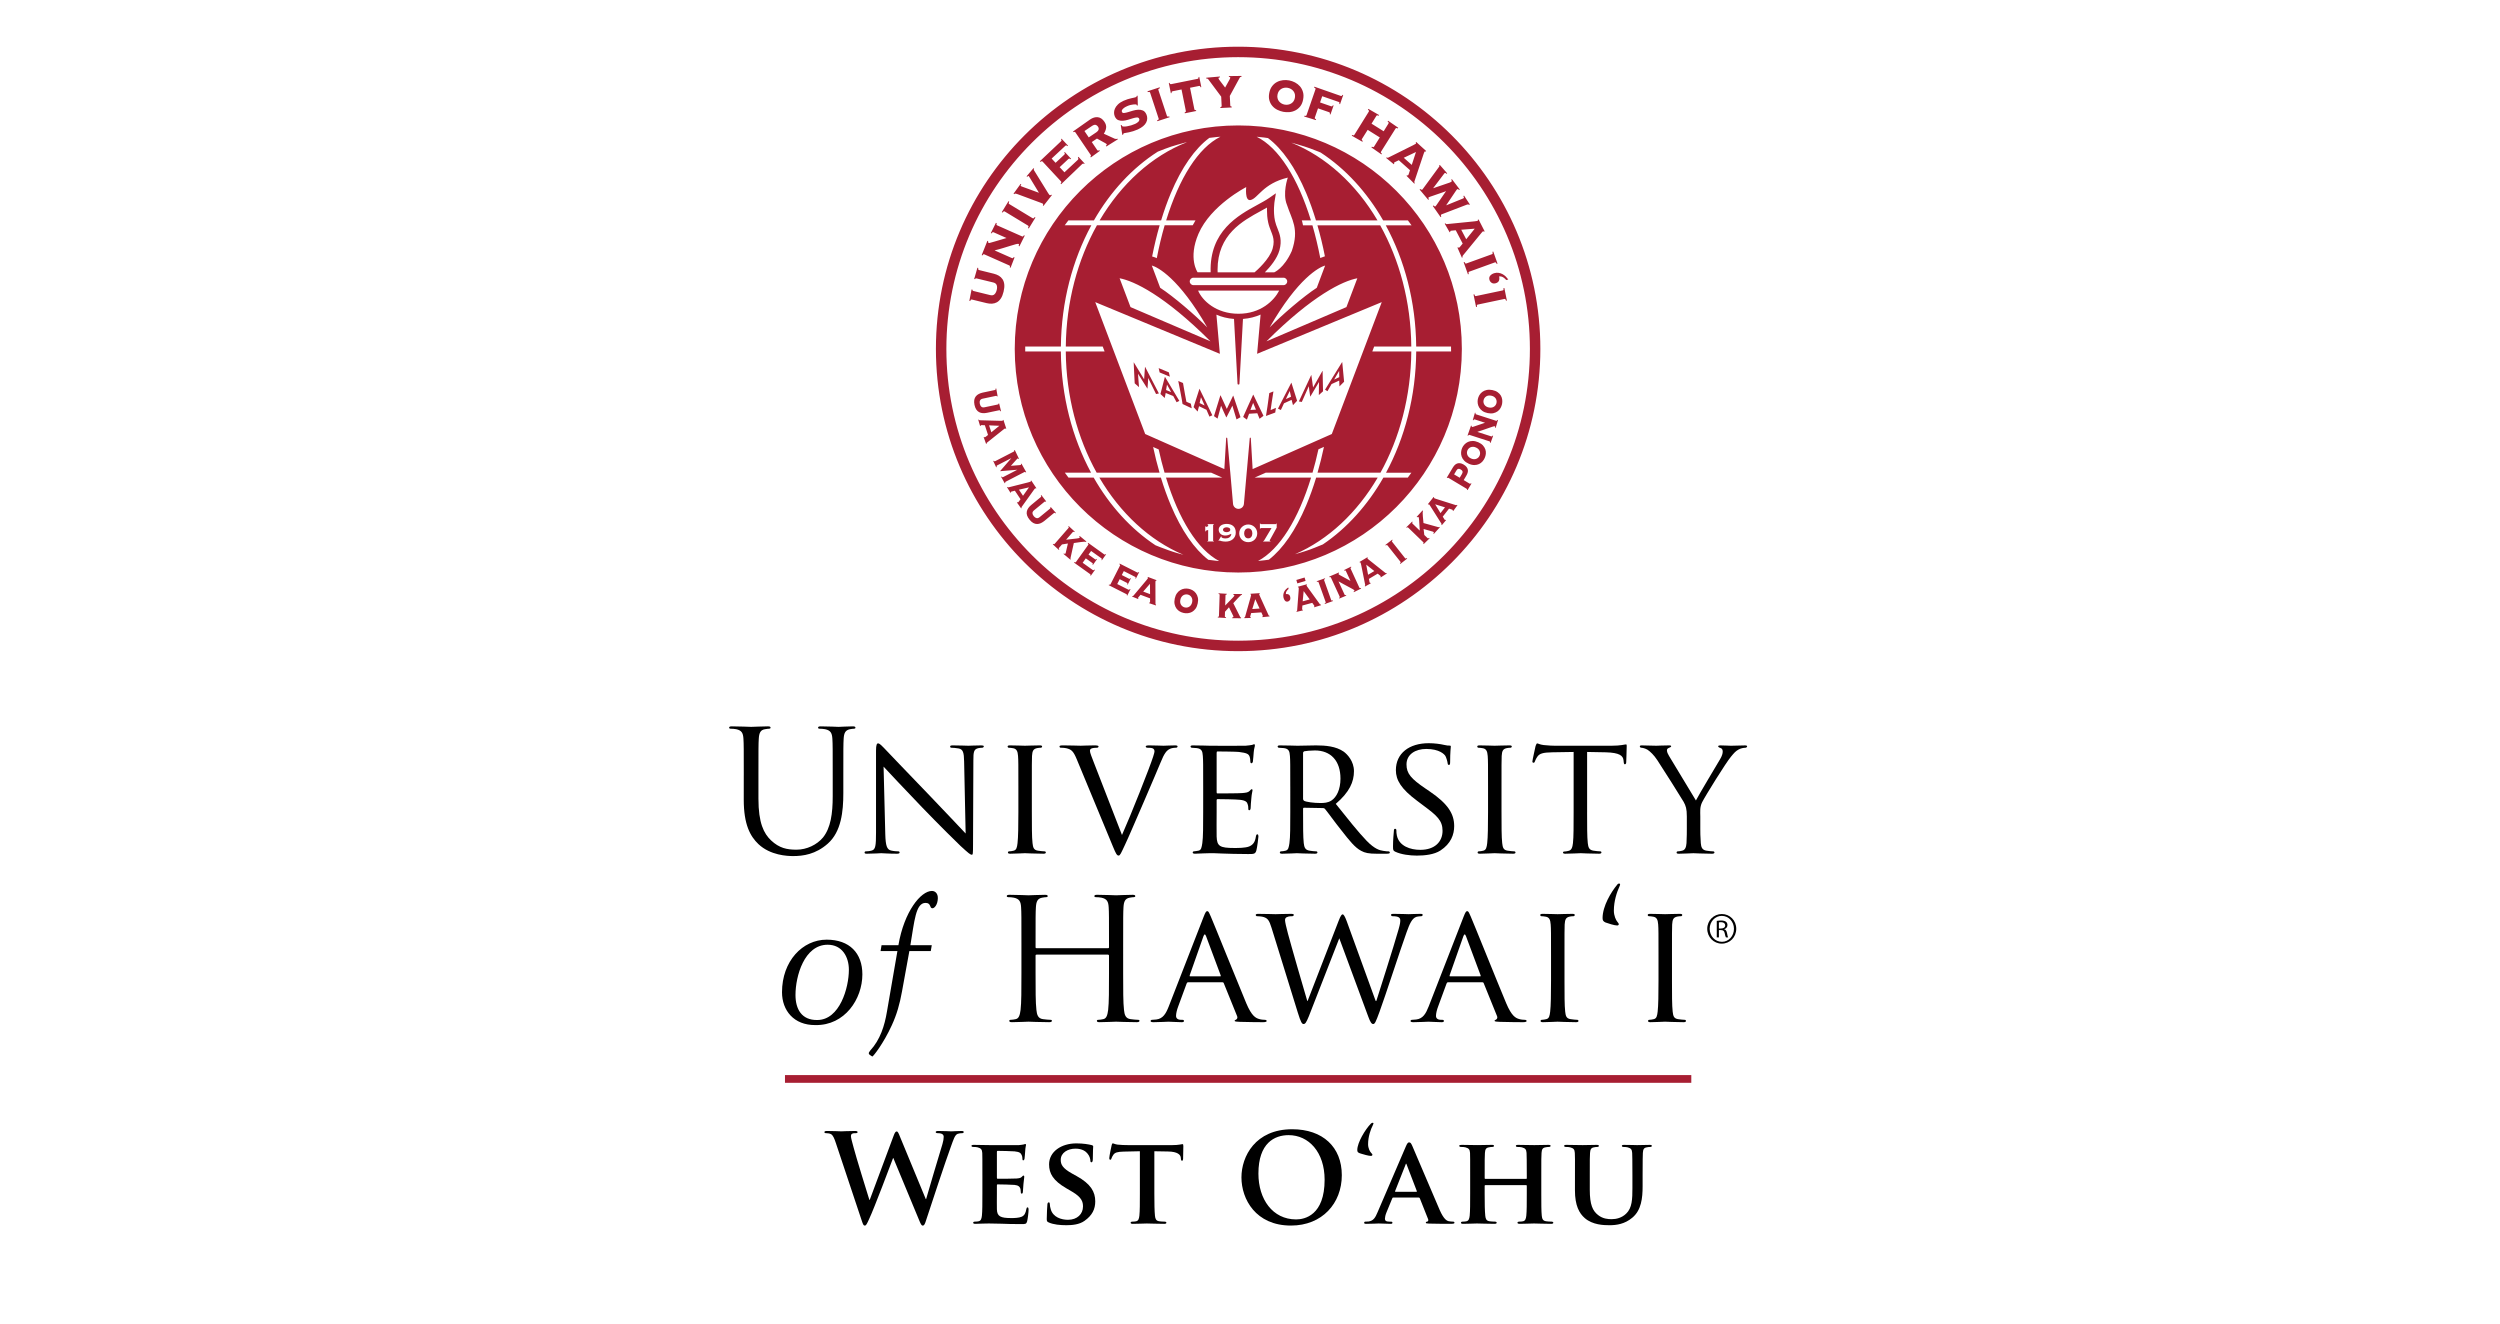 <?xml version="1.0" encoding="utf-8"?>
<!-- Generator: Adobe Illustrator 16.0.0, SVG Export Plug-In . SVG Version: 6.00 Build 0)  -->
<!DOCTYPE svg PUBLIC "-//W3C//DTD SVG 1.1//EN" "http://www.w3.org/Graphics/SVG/1.1/DTD/svg11.dtd">
<svg version="1.1" id="Layer_1" xmlns="http://www.w3.org/2000/svg" xmlns:xlink="http://www.w3.org/1999/xlink" x="0px" y="0px"
	 width="306px" height="162px" viewBox="0 0 306 162" enable-background="new 0 0 306 162" xml:space="preserve">
<g>
	<g>
		<path fill="#A71E32" d="M153.167,64.866c-0.04-0.058-0.091-0.104-0.153-0.141c-0.066-0.034-0.141-0.052-0.229-0.052
			c-0.09,0-0.166,0.018-0.229,0.052c-0.063,0.036-0.117,0.083-0.156,0.141c-0.039,0.057-0.068,0.124-0.089,0.195
			c-0.019,0.073-0.028,0.146-0.028,0.222c0,0.076,0.01,0.15,0.028,0.223c0.021,0.071,0.05,0.139,0.089,0.195
			c0.039,0.059,0.093,0.105,0.156,0.141c0.062,0.033,0.139,0.053,0.229,0.053c0.089,0,0.163-0.02,0.229-0.053
			c0.062-0.035,0.113-0.082,0.153-0.141c0.042-0.057,0.072-0.124,0.09-0.195c0.021-0.072,0.029-0.146,0.029-0.223
			c0-0.075-0.009-0.148-0.029-0.222C153.239,64.99,153.209,64.923,153.167,64.866z M151.566,15.353
			c-15.108,0-27.361,12.25-27.361,27.361c0,15.11,12.253,27.363,27.361,27.363c15.113,0,27.364-12.253,27.364-27.363
			C178.931,27.603,166.68,15.353,151.566,15.353z M152.536,22.9c0,0-0.195,1.727,0.52,1.585c0.906-0.174,1.506-2.02,4.572-2.747
			c0,0-0.687,1.94-0.099,3.348c0.587,1.812,1.529,2.92,0.584,5.638c-0.944,2.117-2.146,2.609-2.146,2.609l-1.149-0.001
			c0.639-0.646,1.503-1.671,1.787-2.706c0.329-1.219,0.043-1.949-0.236-2.655c-0.115-0.288-0.233-0.587-0.308-0.927
			c-0.251-1.153-0.057-2.375-0.055-2.386l0.163-0.999l-0.831,0.577c-0.378,0.265-0.881,0.537-1.412,0.827
			c-2.374,1.293-5.904,3.222-5.744,8.265l-1.596-0.001c0,0-1.192-1.681,0.106-4.709C148.196,25.119,152.536,22.9,152.536,22.9z
			 M155.225,27.228c0.087,0.404,0.221,0.737,0.345,1.058c0.174,0.441,0.323,0.822,0.323,1.312c0,0.236-0.033,0.497-0.117,0.804
			c-0.357,1.32-1.991,2.742-2.216,2.932l-4.521-0.004c-0.003-0.107-0.009-0.213-0.009-0.318c0-4.304,3.044-5.961,5.307-7.194
			c0.257-0.14,0.507-0.278,0.743-0.413c-0.003,0.103-0.003,0.208-0.003,0.321C155.076,26.172,155.11,26.7,155.225,27.228z
			 M157.1,33.992c0.251,0,0.454,0.205,0.454,0.455s-0.203,0.454-0.454,0.454h-11.021c-0.251,0-0.454-0.204-0.454-0.454
			s0.203-0.455,0.454-0.455H157.1z M147.769,40.075c-1.434-1.479-4.161-3.812-5.763-4.85l-1.025-2.728
			C141.688,32.691,144.294,34.021,147.769,40.075z M148.164,41.778l-9.788-4.19l-1.337-3.529
			C138.802,34.387,142.491,36.125,148.164,41.778z M146.646,35.569h9.927c-0.625,1.215-2.243,2.835-4.986,2.835
			C148.849,38.404,147.157,36.784,146.646,35.569z M161.173,35.226c-1.604,1.038-4.329,3.371-5.767,4.85
			c3.476-6.054,6.086-7.384,6.791-7.577L161.173,35.226z M166.138,34.059l-1.335,3.529l-9.788,4.19
			C160.687,36.125,164.376,34.387,166.138,34.059z M148.872,68.639c-0.427-0.045-0.969-0.12-0.969-0.12
			c-1.721-1.326-3.29-3.587-4.593-6.674c-0.447-1.06-0.853-2.191-1.215-3.384h-7.532c2.552,4.344,6.131,7.684,10.285,9.442
			c0,0-0.202-0.06-0.405-0.108c-0.532-0.13-1.451-0.456-1.451-0.456c-0.465-0.148-1.562-0.597-1.562-0.597
			c-3.008-1.993-5.599-4.841-7.562-8.281h-3.086c-0.028-0.029-0.445-0.603-0.445-0.603h3.21c-2.295-4.254-3.654-9.352-3.698-14.84
			h-4.362v-0.602h4.365c0.054-5.492,1.424-10.59,3.727-14.839h-3.259l0.45-0.602h3.128c0.002-0.005,0.004-0.009,0.006-0.013
			c2.021-3.519,4.698-6.411,7.809-8.399c0,0,1.466-0.608,2.424-0.854c0,0,0.706-0.199,0.958-0.268l0.184-0.035
			c-4.32,1.701-8.045,5.1-10.683,9.568h7.526c0.357-1.171,0.75-2.29,1.19-3.332c1.33-3.158,2.943-5.451,4.711-6.765
			c0,0,0.698-0.09,0.899-0.106s0.458-0.034,0.458-0.034c-2.707,1.337-5.052,5.074-6.642,10.237h3.593c0,0-0.221,0.37-0.344,0.602
			h-3.435c-0.367,1.265-0.689,2.611-0.962,4.024l-0.233-0.099c-0.126-0.055-0.338-0.104-0.338-0.104
			c0.26-1.329,0.57-2.603,0.921-3.821h-7.676c-2.353,4.22-3.756,9.326-3.811,14.839h4.518l0.23,0.602h-4.75
			c0.045,5.51,1.438,10.616,3.78,14.84h7.697c-0.291-1.013-0.558-2.056-0.786-3.144l0.678,0.295
			c0.215,0.989,0.458,1.938,0.721,2.849h5.707l1.362,0.603h-6.892c1.561,5.099,3.859,8.813,6.516,10.215L148.872,68.639z
			 M148.518,66.214c0.019,0.008,0.041,0.014,0.066,0.016v0.049h-0.806v-0.049c0.028-0.002,0.051-0.008,0.072-0.016
			c0.019-0.008,0.029-0.026,0.029-0.057v-1.286c-0.068,0.018-0.123,0.031-0.164,0.042c-0.043,0.01-0.073,0.021-0.093,0.034
			c-0.021,0.012-0.034,0.026-0.039,0.043c-0.008,0.016-0.013,0.036-0.013,0.064h-0.049v-0.652h0.049
			c0,0.015,0.002,0.034,0.006,0.059c0.007,0.025,0.018,0.038,0.04,0.038c0.005,0,0.02-0.004,0.044-0.013
			c0.023-0.01,0.051-0.021,0.083-0.03c0.027-0.012,0.056-0.021,0.084-0.032c0.025-0.01,0.042-0.018,0.052-0.021v-0.13
			c0-0.028-0.01-0.047-0.028-0.056c-0.018-0.008-0.036-0.014-0.054-0.016v-0.048h0.793v0.048c-0.029,0.002-0.055,0.008-0.073,0.016
			c-0.021,0.009-0.031,0.027-0.031,0.056v1.885C148.486,66.188,148.496,66.206,148.518,66.214z M151.158,65.657
			c-0.065,0.139-0.155,0.258-0.271,0.352c-0.112,0.093-0.242,0.164-0.393,0.213c-0.15,0.046-0.309,0.069-0.472,0.069
			c-0.105,0-0.202-0.005-0.289-0.017c-0.086-0.01-0.162-0.023-0.227-0.042c-0.066-0.018-0.117-0.032-0.155-0.047
			c-0.038-0.014-0.061-0.021-0.068-0.021c-0.033,0-0.063,0.016-0.093,0.046l-0.05-0.021l0.319-0.542l0.041,0.02v0.038
			c0,0.034,0.015,0.064,0.046,0.09c0.029,0.025,0.067,0.046,0.117,0.062c0.047,0.017,0.104,0.029,0.167,0.036
			c0.062,0.01,0.127,0.013,0.191,0.013c0.086,0,0.17-0.012,0.248-0.034c0.081-0.023,0.151-0.059,0.217-0.106
			c0.062-0.047,0.115-0.105,0.157-0.175c0.04-0.069,0.064-0.153,0.073-0.251c-0.14,0.069-0.268,0.122-0.384,0.157
			c-0.115,0.035-0.241,0.053-0.376,0.053c-0.104,0-0.202-0.017-0.298-0.049c-0.094-0.033-0.178-0.078-0.251-0.141
			c-0.072-0.062-0.13-0.138-0.173-0.226c-0.043-0.087-0.065-0.186-0.065-0.297c0-0.128,0.03-0.237,0.091-0.328
			c0.061-0.089,0.139-0.163,0.231-0.222c0.093-0.054,0.196-0.096,0.31-0.121c0.114-0.025,0.227-0.04,0.334-0.04
			c0.169,0,0.323,0.023,0.46,0.067c0.137,0.042,0.255,0.106,0.353,0.195c0.1,0.087,0.177,0.196,0.229,0.325
			c0.054,0.132,0.081,0.286,0.081,0.465C151.261,65.357,151.228,65.517,151.158,65.657z M150.921,61.654l-0.342-3.92h-0.003
			l-0.361-4.101c0-0.035-0.032-0.067-0.07-0.067c-0.034,0-0.064,0.032-0.064,0.067l-0.221,3.784l-9.69-4.293
			c-0.086-0.225-5.657-14.931-6.114-16.144l15.254,6.327l-0.422-4.792c0.621,0.272,1.341,0.464,2.153,0.522l0.432,7.933
			c0.003,0.062,0.057,0.104,0.116,0.104s0.116-0.042,0.117-0.104l0.432-7.933c0.817-0.061,1.538-0.255,2.157-0.531l-0.426,4.8
			l15.256-6.326c-0.461,1.213-6.026,15.919-6.113,16.144l-9.693,4.293l-0.22-3.784c0-0.035-0.03-0.067-0.067-0.067
			c-0.035,0-0.064,0.032-0.064,0.067l-0.363,4.101h-0.002l-0.348,3.923c-0.02,0.354-0.309,0.628-0.667,0.628
			C151.233,62.285,150.941,62.007,150.921,61.654z M153.798,65.718c-0.059,0.131-0.139,0.245-0.239,0.342
			c-0.102,0.098-0.218,0.172-0.35,0.224c-0.133,0.052-0.274,0.077-0.425,0.077c-0.149,0-0.29-0.025-0.422-0.077
			c-0.133-0.052-0.251-0.126-0.354-0.224c-0.101-0.097-0.18-0.211-0.238-0.342c-0.059-0.134-0.087-0.276-0.087-0.435
			c0-0.155,0.028-0.3,0.087-0.432s0.138-0.245,0.238-0.343c0.103-0.098,0.221-0.174,0.354-0.229
			c0.132-0.054,0.272-0.082,0.422-0.082c0.15,0,0.292,0.028,0.425,0.082c0.132,0.056,0.248,0.132,0.35,0.229
			c0.101,0.098,0.181,0.211,0.239,0.343c0.057,0.132,0.086,0.276,0.086,0.432C153.884,65.441,153.854,65.584,153.798,65.718z
			 M172.773,27.578h-3.154c2.304,4.249,3.672,9.348,3.725,14.839h4.263l0.007,0.602h-4.268c-0.044,5.488-1.402,10.587-3.696,14.84
			h3.107c0,0-0.344,0.477-0.443,0.603h-2.989c-1.933,3.382-4.465,6.192-7.408,8.178l-0.232,0.092
			c-0.268,0.129-1.361,0.539-1.361,0.539c-0.693,0.255-1.819,0.567-1.819,0.567c4.087-1.776,7.606-5.088,10.125-9.376h-7.533
			c-0.361,1.192-0.767,2.324-1.214,3.384c-1.298,3.074-2.857,5.331-4.571,6.659c0,0-0.303,0.052-0.489,0.067
			c-0.184,0.018-0.834,0.089-0.834,0.089c2.644-1.41,4.932-5.117,6.487-10.199h-6.915l1.362-0.603h5.729
			c0.265-0.916,0.509-1.869,0.724-2.863l0.676-0.298c-0.229,1.095-0.497,2.144-0.787,3.161h7.702
			c2.342-4.224,3.731-9.33,3.777-14.84h-4.774l0.228-0.602h4.545c-0.054-5.513-1.457-10.619-3.809-14.839h-7.681
			c0.349,1.211,0.658,2.477,0.916,3.795l-0.118,0.042c-0.159,0.051-0.451,0.167-0.451,0.167c-0.271-1.405-0.593-2.745-0.958-4.004
			h-1.152c-0.062-0.361-0.15-0.602-0.15-0.602h1.117c-1.59-5.163-3.934-8.902-6.64-10.237c0,0,0.744,0.073,0.923,0.095
			c0.18,0.023,0.462,0.067,0.462,0.067c1.757,1.316,3.355,3.603,4.682,6.743c0.439,1.042,0.835,2.161,1.191,3.332h7.531
			c-2.61-4.425-6.291-7.799-10.555-9.517c0,0,1.475,0.399,2.308,0.706c0,0,0.846,0.313,0.974,0.375
			c0.112,0.054,0.315,0.13,0.315,0.13c3.044,1.985,5.666,4.843,7.65,8.306h3.03L172.773,27.578z M155.439,66.216
			c0.021,0.008,0.042,0.014,0.067,0.016v0.049h-0.895v-0.049c0.03-0.002,0.055-0.013,0.076-0.031
			c0.019-0.02,0.036-0.042,0.054-0.069l0.895-1.499h-1.305c-0.017,0-0.03,0.006-0.048,0.018c-0.016,0.012-0.024,0.037-0.024,0.074
			h-0.047v-0.669h0.047c0,0.042,0.009,0.069,0.024,0.082c0.018,0.013,0.031,0.019,0.048,0.019h1.818c0.015,0,0.03-0.006,0.046-0.019
			c0.018-0.013,0.026-0.037,0.026-0.074h0.048v0.517l-0.781,1.418c-0.016,0.029-0.033,0.062-0.053,0.093
			c-0.019,0.033-0.028,0.057-0.028,0.069C155.408,66.189,155.42,66.209,155.439,66.216z M150.93,48.435
			c-0.122,0.249-0.649,1.388-0.769,1.616c-0.096-0.201-0.613-1.325-0.764-1.659h-0.024c-0.111,0.334-0.725,2.377-0.782,2.543
			l0.437,0.302c0.051-0.174,0.379-1.378,0.428-1.564h0.009c0.061,0.163,0.413,0.962,0.63,1.411h0.021
			c0.193-0.349,0.659-1.307,0.727-1.435c0.04,0.103,0.41,1.38,0.505,1.688l0.487-0.27c-0.103-0.303-0.706-2.153-0.881-2.633H150.93z
			 M174.101,23.202c-0.048,0.036-0.16,0.033-0.261-0.068l-0.082,0.062l1.058,1.261l0.081-0.063c-0.027-0.053-0.047-0.101-0.06-0.141
			s-0.004-0.071,0.024-0.091c0.021-0.019,0.086-0.047,0.188-0.085s1.582-0.545,1.697-0.585c0.114-0.04,0.191-0.072,0.235-0.093
			l0.009,0.013c-0.028,0.037-0.08,0.105-0.149,0.206c-0.07,0.1-0.954,1.399-1.018,1.487c-0.062,0.088-0.106,0.143-0.129,0.16
			c-0.049,0.034-0.126-0.003-0.232-0.114l-0.084,0.062l0.954,1.365l0.083-0.062c-0.076-0.128-0.042-0.229,0.014-0.27
			c0.016-0.01,3.023-1.161,3.079-1.183c0.064-0.021,0.118-0.038,0.163-0.046c0.046-0.006,0.095,0.015,0.15,0.066l0.084-0.063
			l-0.707-1.08l-0.084,0.064c0.034,0.042,0.056,0.088,0.068,0.14c0.013,0.049-0.007,0.093-0.058,0.133
			c-0.027,0.021-2.035,0.819-2.093,0.85l-0.011-0.013c0.026-0.033,1.143-1.691,1.201-1.784c0.066-0.091,0.104-0.141,0.117-0.151
			c0.052-0.037,0.098-0.045,0.144-0.02c0.045,0.024,0.084,0.059,0.114,0.101l0.082-0.064l-0.965-1.268l-0.08,0.065
			c0.028,0.037,0.046,0.082,0.06,0.13c0.013,0.051-0.007,0.096-0.056,0.134c-0.027,0.023-0.094,0.051-0.195,0.091
			c-0.102,0.038-1.953,0.66-2.011,0.689l-0.008-0.01c0.037-0.046,1.358-1.809,1.379-1.82c0.051-0.04,0.098-0.046,0.143-0.021
			c0.044,0.024,0.081,0.056,0.11,0.093l0.083-0.061l-0.902-1.03l-0.082,0.063c0.015,0.021,0.023,0.045,0.028,0.073
			c0.004,0.027-0.013,0.06-0.042,0.096C176.119,20.445,174.122,23.188,174.101,23.202z M150.419,64.603
			c-0.047-0.023-0.094-0.038-0.146-0.049c-0.051-0.009-0.096-0.014-0.133-0.014s-0.081,0.005-0.134,0.014
			c-0.051,0.011-0.1,0.025-0.145,0.049c-0.047,0.021-0.084,0.051-0.116,0.089c-0.033,0.038-0.047,0.089-0.047,0.147
			s0.014,0.109,0.047,0.148c0.032,0.038,0.069,0.07,0.116,0.091c0.045,0.021,0.094,0.037,0.145,0.046
			c0.053,0.009,0.097,0.015,0.134,0.015s0.082-0.006,0.133-0.015c0.052-0.009,0.099-0.024,0.146-0.046
			c0.048-0.021,0.086-0.053,0.118-0.091c0.032-0.039,0.048-0.09,0.048-0.148s-0.016-0.109-0.048-0.147
			S150.467,64.623,150.419,64.603z M179.482,32.249c-0.06,0.021-0.106,0.015-0.134-0.022c-0.034-0.036-0.066-0.091-0.097-0.162
			L179.15,32.1l0.528,1.479l0.099-0.036c-0.021-0.075-0.033-0.139-0.033-0.187c0.001-0.048,0.033-0.083,0.096-0.104l3.127-1.133
			c0.06-0.021,0.107-0.015,0.136,0.021c0.033,0.037,0.066,0.093,0.098,0.164l0.098-0.035l-0.525-1.479l-0.098,0.034
			c0.022,0.078,0.031,0.139,0.031,0.188c-0.003,0.048-0.033,0.084-0.092,0.104L179.482,32.249z M182.907,33.434
			c-0.204,0.06-0.37,0.159-0.498,0.3c-0.124,0.14-0.157,0.313-0.1,0.521c0.045,0.156,0.136,0.277,0.273,0.365
			c0.136,0.09,0.296,0.105,0.478,0.054c0.219-0.061,0.355-0.171,0.415-0.326c0.056-0.159,0.062-0.33,0.01-0.515
			c0.19-0.019,0.357,0.02,0.506,0.113c0.147,0.093,0.271,0.204,0.375,0.332l0.25-0.069c-0.095-0.126-0.198-0.248-0.317-0.368
			c-0.122-0.116-0.256-0.215-0.399-0.29c-0.145-0.075-0.298-0.128-0.464-0.153C183.271,33.369,183.095,33.38,182.907,33.434z
			 M145.215,49.174l-0.175-0.927c-0.095-0.495-0.23-1.281-0.24-1.369l-0.581-0.246c0.018,0.078,0.207,1.049,0.219,1.111l0.098,0.523
			c0.021,0.093,0.187,0.981,0.207,1.183c0.19,0.077,1.061,0.501,1.126,0.528l-0.11-0.57
			C145.482,49.305,145.295,49.208,145.215,49.174z M160.194,47.28h0.005c0.013,0.147,0.101,0.868,0.174,1.262l0.017-0.007
			c0.271-0.439,0.957-1.622,1.055-1.779c0.005,0.094-0.02,1.31-0.02,1.603l0.513-0.464c-0.008-0.278-0.03-2.054-0.051-2.497
			l-0.021,0.005c-0.176,0.31-0.974,1.74-1.146,2.025c-0.028-0.179-0.168-1.227-0.212-1.524l-0.018,0.007
			c-0.196,0.395-1.417,3.03-1.507,3.225l0.358,0.063C159.434,48.996,160.097,47.499,160.194,47.28z M140.147,44.904
			c-0.022,0.308-0.09,1.34-0.106,1.524c-0.186-0.293-1.061-1.752-1.258-2.066l-0.02-0.006c0.008,0.457,0.116,2.276,0.124,2.563
			l0.529,0.47c-0.021-0.301-0.123-1.549-0.126-1.647c0.104,0.164,0.855,1.371,1.146,1.817l0.016,0.008
			c0.042-0.404,0.084-1.146,0.084-1.298l0.003,0.002c0.115,0.218,0.859,1.752,0.963,1.958l0.348-0.07
			c-0.105-0.197-1.464-2.845-1.683-3.246L140.147,44.904z M152.886,50.643l1.009-0.063c0.033,0.063,0.197,0.502,0.275,0.681
			l0.48-0.366c-0.167-0.306-0.906-1.927-1.241-2.581h-0.024c-0.207,0.422-1.096,2.438-1.222,2.716l0.458,0.334
			C152.69,51.196,152.857,50.719,152.886,50.643z M153.385,49.312c0.046,0.124,0.279,0.664,0.343,0.828l-0.678,0.04
			C153.109,50.026,153.323,49.466,153.385,49.312z M157.159,49.366l0.931-0.425c0.021,0.047,0.13,0.505,0.172,0.653l0.503-0.538
			c-0.096-0.245-0.508-1.676-0.695-2.208l-0.018,0.007c-0.271,0.497-1.458,2.839-1.627,3.162l0.355,0.168
			C156.878,49.992,157.118,49.457,157.159,49.366z M157.865,47.856c0.019,0.105,0.129,0.562,0.158,0.705l-0.629,0.285
			C157.479,48.669,157.778,48.033,157.865,47.856z M156.172,49.921c-0.247,0.116-0.58,0.248-0.648,0.276l0.126-0.891
			c0.074-0.497,0.202-1.304,0.219-1.396l-0.509,0.204c-0.004,0.073-0.143,1.05-0.149,1.114l-0.074,0.528
			c-0.015,0.096-0.138,0.943-0.183,1.16c0.165-0.066,1.08-0.397,1.137-0.421L156.172,49.921z M176.988,27.408
			c-0.025-0.022-0.048-0.049-0.062-0.075l-0.093,0.048l0.604,1.052l0.093-0.05c-0.008-0.013-0.017-0.033-0.021-0.059
			c-0.008-0.026,0.004-0.05,0.042-0.067c0.021-0.011,0.056-0.019,0.112-0.022c0.052-0.004,0.479-0.04,0.52-0.05l0.85,1.629
			c-0.028,0.033-0.315,0.386-0.353,0.427c-0.034,0.039-0.062,0.062-0.082,0.072c-0.038,0.02-0.062,0.018-0.079-0.001
			c-0.017-0.02-0.032-0.04-0.039-0.053l-0.09,0.049l0.543,1.232l0.096-0.047c-0.017-0.028-0.021-0.059-0.024-0.096
			c-0.002-0.036,0.008-0.062,0.026-0.086c0.109-0.119,2.209-2.701,2.304-2.812c0.095-0.112,0.152-0.178,0.169-0.186
			c0.046-0.023,0.086-0.007,0.126,0.052l0.092-0.048l-0.747-1.46l-0.092,0.048c0.022,0.064,0.014,0.107-0.03,0.133
			c-0.025,0.014-0.15,0.031-0.381,0.055c-0.226,0.022-2.96,0.292-3.393,0.34C177.047,27.435,177.018,27.429,176.988,27.408z
			 M180.507,27.991l-1.043,1.294l-0.609-1.164L180.507,27.991z M146.809,47.597c-0.189,0.537-0.62,1.979-0.715,2.229l0.492,0.55
			c0.043-0.148,0.152-0.61,0.176-0.658l0.912,0.442c0.038,0.093,0.269,0.64,0.361,0.835l0.354-0.164
			c-0.161-0.33-1.3-2.719-1.561-3.227L146.809,47.597z M146.998,48.62c0.084,0.181,0.37,0.832,0.449,1.013l-0.614-0.3
			C146.862,49.189,146.978,48.727,146.998,48.62z M162.981,47.012l0.937-0.43c0.011,0.05,0.026,0.546,0.033,0.709l0.568-0.567
			c-0.04-0.268-0.158-1.824-0.229-2.403l-0.021,0.009c-0.341,0.528-1.873,3.021-2.085,3.367l0.298,0.188
			C162.604,47.683,162.926,47.109,162.981,47.012z M163.912,45.402c0,0.113,0.013,0.608,0.013,0.764l-0.63,0.294
			C163.407,46.271,163.8,45.591,163.912,45.402z M142.58,46.13c-0.148,0.506-0.465,1.86-0.54,2.094l0.52,0.492
			c0.028-0.142,0.107-0.573,0.122-0.616l0.922,0.374c0.045,0.084,0.31,0.581,0.411,0.76l0.336-0.165
			c-0.183-0.301-1.463-2.47-1.75-2.932L142.58,46.13z M142.841,47.071c0.089,0.167,0.417,0.757,0.508,0.92l-0.621-0.252
			C142.747,47.604,142.823,47.174,142.841,47.071z M143.067,45.575l-1.248-0.518l0.12,0.529l1.254,0.522L143.067,45.575z
			 M135.246,67.886c-0.029,0.005-0.053-0.003-0.069-0.015l-1.986-1.426l-0.049,0.069c0.029,0.024,0.054,0.053,0.067,0.082
			c0.019,0.027,0.016,0.062-0.017,0.104l-1.49,2.082c-0.026,0.041-0.058,0.057-0.093,0.051c-0.032-0.006-0.066-0.019-0.1-0.038
			l-0.048,0.065l1.953,1.398c0.037,0.025,0.057,0.046,0.07,0.066c0.009,0.018,0.003,0.059-0.018,0.118l0.042,0.034l0.517-0.722
			l-0.052-0.038c-0.084,0.08-0.153,0.099-0.213,0.055l-1.242-0.89l0.384-0.541l0.825,0.591c0.018,0.012,0.029,0.033,0.034,0.06
			c0.01,0.033-0.01,0.071-0.045,0.122l0.055,0.037l0.507-0.713l-0.052-0.035c-0.037,0.05-0.069,0.075-0.099,0.081
			c-0.028,0.003-0.052-0.002-0.069-0.014l-0.823-0.588l0.316-0.443l1.279,0.914c0.018,0.016,0.031,0.033,0.034,0.064
			c0.006,0.029-0.011,0.071-0.051,0.125l0.054,0.037l0.525-0.734l-0.053-0.038C135.307,67.858,135.275,67.883,135.246,67.886z
			 M169.639,70.15c-0.025,0-0.045-0.009-0.063-0.022c-0.094-0.08-1.961-1.558-2.046-1.628c-0.089-0.071-0.137-0.118-0.143-0.131
			c-0.021-0.033-0.012-0.066,0.026-0.092l-0.042-0.07l-0.967,0.575l0.041,0.069c0.044-0.02,0.073-0.013,0.095,0.023
			c0.008,0.02,0.037,0.119,0.072,0.292c0.034,0.169,0.421,2.115,0.489,2.439c0.004,0.023,0,0.046-0.013,0.064
			c-0.01,0.022-0.026,0.037-0.045,0.049l0.041,0.069l0.702-0.389l-0.043-0.067c-0.008,0.004-0.021,0.011-0.04,0.016
			c-0.018,0.005-0.033-0.005-0.05-0.031c-0.012-0.018-0.018-0.044-0.027-0.085c-0.004-0.039-0.064-0.337-0.072-0.374l1.074-0.642
			c0.025,0.021,0.271,0.217,0.303,0.243c0.031,0.025,0.05,0.048,0.059,0.062c0.018,0.026,0.019,0.047,0.005,0.06
			c-0.014,0.014-0.024,0.022-0.032,0.029l0.038,0.068l0.744-0.479l-0.042-0.069C169.684,70.142,169.663,70.148,169.639,70.15z
			 M167.453,70.352l-0.226-1.237l0.992,0.781L167.453,70.352z M157.73,72.766c-0.103-0.059-0.214-0.073-0.342-0.05
			c-0.006-0.146,0.028-0.269,0.096-0.371c0.069-0.103,0.147-0.189,0.237-0.257l-0.039-0.191c-0.087,0.06-0.174,0.129-0.258,0.209
			c-0.086,0.082-0.156,0.174-0.214,0.276c-0.057,0.104-0.096,0.214-0.12,0.335s-0.024,0.255,0.004,0.399
			c0.03,0.16,0.09,0.291,0.18,0.399c0.087,0.105,0.204,0.144,0.346,0.117c0.108-0.02,0.191-0.08,0.255-0.174
			c0.064-0.097,0.084-0.215,0.057-0.355C157.897,72.935,157.832,72.822,157.73,72.766z M161.612,73.999
			c-0.024-0.004-0.041-0.018-0.053-0.037c-0.071-0.101-1.472-2.033-1.537-2.125c-0.062-0.092-0.099-0.144-0.102-0.157
			c-0.012-0.039,0.006-0.067,0.05-0.082l-0.022-0.08l-1.086,0.296l0.021,0.077c0.047-0.006,0.076,0.009,0.086,0.049
			c0.009,0.023,0.003,0.118-0.01,0.292c-0.014,0.171-0.166,2.155-0.189,2.487c0,0.022-0.008,0.045-0.027,0.061
			c-0.017,0.018-0.037,0.027-0.057,0.034l0.021,0.077l0.777-0.182l-0.021-0.075c-0.01,0-0.023,0.001-0.041,0.004
			c-0.019,0-0.032-0.016-0.04-0.047c-0.004-0.017-0.004-0.046,0-0.087c0.002-0.039,0.025-0.354,0.028-0.39l1.209-0.327
			c0.017,0.027,0.202,0.283,0.227,0.317c0.021,0.034,0.033,0.058,0.039,0.076c0.009,0.029,0.005,0.05-0.013,0.058
			c-0.015,0.01-0.026,0.017-0.039,0.018l0.021,0.078l0.844-0.258l-0.019-0.077C161.66,74.004,161.636,74.004,161.612,73.999z
			 M159.449,73.604l0.118-1.255l0.745,1.02L159.449,73.604z M163.008,73.51c-0.034-0.004-0.057-0.028-0.076-0.075l-0.857-2.403
			c-0.017-0.045-0.015-0.081,0.011-0.103c0.024-0.023,0.062-0.048,0.112-0.069l-0.028-0.076l-1.006,0.357l0.029,0.076
			c0.052-0.014,0.093-0.02,0.128-0.016c0.033,0.002,0.056,0.025,0.074,0.072l0.862,2.406c0.017,0.048,0.013,0.082-0.01,0.105
			c-0.028,0.022-0.063,0.044-0.112,0.067l0.028,0.076l1.001-0.361l-0.024-0.076C163.084,73.506,163.041,73.512,163.008,73.51z
			 M166.461,71.99c-0.032-0.003-0.058-0.025-0.08-0.069l-1.066-2.322c-0.02-0.045-0.02-0.079,0-0.103
			c0.02-0.025,0.05-0.048,0.088-0.069l-0.034-0.074l-0.849,0.42l0.032,0.074c0.042-0.016,0.077-0.021,0.107-0.021
			c0.033,0,0.059,0.022,0.081,0.07l0.555,1.205c-0.168-0.091-1.214-0.659-1.307-0.713c-0.085-0.05-0.124-0.069-0.136-0.088
			c-0.024-0.041-0.022-0.074-0.006-0.099c0.021-0.02,0.04-0.039,0.062-0.054l-0.034-0.074l-1.18,0.505l0.036,0.074
			c0.036-0.013,0.07-0.018,0.102-0.018c0.03,0,0.056,0.022,0.078,0.068l1.065,2.323c0.021,0.043,0.021,0.077,0.005,0.101
			c-0.019,0.025-0.044,0.046-0.076,0.063l0.034,0.075l0.848-0.359l-0.033-0.076c-0.036,0.016-0.069,0.02-0.102,0.02
			c-0.03-0.002-0.055-0.024-0.074-0.067l-0.735-1.6l0.005-0.018c0.229,0.141,1.103,0.605,1.282,0.701
			c0.182,0.097,0.329,0.179,0.452,0.245c0.113,0.067,0.181,0.12,0.197,0.155c0.019,0.038,0.016,0.067-0.019,0.091
			c-0.032,0.024-0.061,0.042-0.085,0.054l0.035,0.075l0.893-0.444l-0.03-0.075C166.528,71.981,166.49,71.99,166.461,71.99z
			 M159.805,71.105l-0.124-0.418l-1.01,0.301l0.124,0.418L159.805,71.105z M140.466,70.69c0.043,0.021,0.057,0.051,0.039,0.089
			c-0.005,0.02-0.063,0.099-0.174,0.23c-0.113,0.135-1.395,1.653-1.606,1.912c-0.015,0.017-0.031,0.029-0.057,0.031
			c-0.025,0.003-0.045,0-0.068-0.006l-0.027,0.075l0.741,0.304l0.028-0.076c-0.012-0.002-0.021-0.009-0.037-0.019
			c-0.017-0.012-0.02-0.032-0.009-0.06c0.009-0.019,0.025-0.04,0.05-0.07c0.026-0.032,0.227-0.267,0.252-0.298l1.17,0.438
			c0,0.032,0.001,0.352,0,0.392c0,0.04-0.005,0.068-0.012,0.086c-0.009,0.028-0.024,0.043-0.043,0.042
			c-0.02-0.004-0.034-0.006-0.042-0.011l-0.029,0.077l0.837,0.279l0.028-0.074c-0.021-0.008-0.038-0.02-0.052-0.038
			c-0.017-0.02-0.026-0.039-0.025-0.065c0.005-0.121-0.008-2.505-0.008-2.618c0-0.112,0.005-0.175,0.012-0.188
			c0.013-0.036,0.044-0.049,0.089-0.036l0.028-0.076l-1.057-0.395L140.466,70.69z M140.768,72.722l-0.84-0.312l0.826-0.95
			L140.768,72.722z M146.384,72.619c-0.109-0.149-0.241-0.27-0.396-0.363c-0.156-0.09-0.318-0.152-0.483-0.187
			c-0.161-0.035-0.335-0.04-0.512-0.02c-0.181,0.024-0.349,0.08-0.511,0.175c-0.161,0.091-0.304,0.225-0.425,0.395
			c-0.125,0.172-0.214,0.39-0.268,0.647c-0.055,0.264-0.06,0.499-0.013,0.704c0.045,0.202,0.122,0.378,0.233,0.525
			c0.109,0.147,0.246,0.264,0.4,0.353c0.156,0.087,0.315,0.146,0.48,0.181s0.34,0.044,0.518,0.024
			c0.176-0.017,0.345-0.072,0.506-0.16c0.157-0.092,0.302-0.223,0.425-0.391c0.123-0.171,0.212-0.389,0.265-0.652
			c0.056-0.258,0.058-0.491,0.016-0.698C146.573,72.945,146.493,72.768,146.384,72.619z M145.92,73.71
			c-0.028,0.124-0.067,0.229-0.127,0.318c-0.055,0.09-0.125,0.16-0.206,0.216c-0.078,0.054-0.166,0.092-0.261,0.112
			c-0.095,0.018-0.19,0.018-0.296-0.004c-0.1-0.021-0.186-0.059-0.266-0.114c-0.078-0.054-0.146-0.124-0.198-0.206
			c-0.056-0.082-0.089-0.177-0.105-0.28c-0.018-0.104-0.01-0.219,0.016-0.343c0.024-0.122,0.064-0.228,0.122-0.318
			c0.058-0.09,0.127-0.16,0.206-0.216c0.083-0.055,0.172-0.091,0.268-0.108c0.096-0.021,0.192-0.02,0.289,0.001
			c0.1,0.02,0.192,0.059,0.271,0.113c0.079,0.057,0.146,0.124,0.196,0.208c0.052,0.083,0.087,0.175,0.104,0.279
			C145.948,73.474,145.945,73.585,145.92,73.71z M150.955,72.784c0.026,0.005,0.055,0.016,0.087,0.03
			c0.029,0.015,0.046,0.046,0.042,0.096c0,0.013-0.019,0.043-0.058,0.091s-0.094,0.109-0.16,0.182
			c-0.063,0.071-0.849,0.875-0.902,0.932l0.037-1.239c0.001-0.05,0.019-0.079,0.052-0.092s0.066-0.021,0.104-0.023l0.003-0.082
			l-1.004-0.061l-0.003,0.082c0.031-0.005,0.063,0.004,0.09,0.021c0.027,0.021,0.042,0.054,0.041,0.104l-0.084,2.56
			c-0.003,0.05-0.017,0.084-0.047,0.1c-0.03,0.017-0.062,0.023-0.095,0.017l-0.001,0.081l1.009,0.058l0.003-0.081
			c-0.037-0.005-0.07-0.016-0.1-0.03c-0.033-0.012-0.051-0.046-0.047-0.096l0.017-0.553l0.487-0.55
			c0.014,0.034,0.488,0.991,0.512,1.042c0.022,0.056,0.036,0.087,0.036,0.103c0,0.05-0.023,0.078-0.061,0.091
			c-0.037,0.011-0.069,0.017-0.096,0.017l-0.003,0.08l1.091,0.012l0.003-0.08c-0.023-0.008-0.047-0.016-0.069-0.028
			c-0.019-0.017-0.035-0.041-0.052-0.077l-0.833-1.659c0.071-0.066,0.467-0.514,0.57-0.621c0.098-0.106,0.195-0.203,0.281-0.281
			c0.09-0.085,0.16-0.13,0.215-0.138l0.007-0.08l-1.072-0.006V72.784z M155.322,75.36c-0.021-0.008-0.034-0.025-0.044-0.047
			c-0.05-0.114-1.041-2.283-1.087-2.386s-0.068-0.16-0.068-0.176c-0.003-0.039,0.021-0.062,0.064-0.069l-0.007-0.082l-1.121,0.076
			l0.004,0.081c0.048,0.002,0.074,0.024,0.076,0.062c0.004,0.023-0.022,0.117-0.067,0.286c-0.045,0.167-0.589,2.08-0.675,2.401
			c-0.005,0.022-0.018,0.039-0.04,0.053c-0.019,0.014-0.041,0.021-0.059,0.021l0.001,0.08l0.802-0.022l-0.008-0.081
			c-0.006,0-0.023-0.002-0.043-0.005c-0.016-0.005-0.029-0.021-0.03-0.053c0-0.019,0.005-0.046,0.017-0.087
			c0.013-0.037,0.098-0.335,0.106-0.373l1.246-0.085c0.016,0.031,0.147,0.318,0.159,0.356c0.019,0.035,0.026,0.064,0.026,0.082
			c0.001,0.032-0.005,0.05-0.024,0.056c-0.017,0.006-0.031,0.009-0.04,0.009l0.005,0.081l0.88-0.088l-0.004-0.08
			C155.37,75.376,155.346,75.371,155.322,75.36z M153.281,74.545l0.365-1.205l0.528,1.146L153.281,74.545z M184.025,35.27
			c0.014,0.078,0.014,0.141,0.008,0.188c-0.009,0.049-0.044,0.079-0.106,0.091l-3.263,0.688c-0.063,0.014-0.106,0-0.134-0.041
			c-0.023-0.042-0.052-0.098-0.073-0.174l-0.101,0.021l0.316,1.538l0.104-0.022c-0.013-0.077-0.013-0.142-0.007-0.188
			c0.009-0.047,0.044-0.079,0.108-0.091l3.257-0.688c0.062-0.012,0.107,0,0.134,0.042c0.028,0.039,0.051,0.098,0.074,0.173
			l0.1-0.021l-0.311-1.537L184.025,35.27z M183.212,51.485c-0.021,0.025-0.054,0.029-0.102,0.016l-2.433-0.785
			c-0.044-0.015-0.069-0.04-0.075-0.071c-0.002-0.029-0.002-0.066,0.006-0.108l-0.076-0.025l-0.263,0.907l0.075,0.025
			c0.02-0.042,0.038-0.071,0.06-0.094c0.022-0.024,0.056-0.027,0.105-0.013l1.262,0.409c-0.183,0.061-1.309,0.444-1.407,0.478
			c-0.098,0.032-0.136,0.042-0.157,0.041c-0.05-0.007-0.069-0.036-0.076-0.063c0-0.027-0.006-0.054,0-0.079l-0.08-0.025
			l-0.425,1.212l0.075,0.023c0.019-0.037,0.037-0.067,0.061-0.089c0.021-0.023,0.054-0.028,0.102-0.013l2.434,0.785
			c0.051,0.015,0.074,0.037,0.079,0.066c0.004,0.03,0.004,0.063-0.004,0.1l0.076,0.025l0.311-0.867l-0.079-0.025
			c-0.014,0.038-0.032,0.066-0.056,0.088s-0.057,0.024-0.102,0.007l-1.675-0.54l-0.011-0.015c0.259-0.075,1.191-0.4,1.385-0.471
			c0.192-0.067,0.357-0.123,0.486-0.164c0.129-0.042,0.211-0.055,0.25-0.043c0.038,0.013,0.057,0.039,0.053,0.079
			c-0.002,0.035-0.01,0.069-0.019,0.098l0.077,0.021l0.282-0.957l-0.077-0.024C183.254,51.434,183.234,51.465,183.212,51.485z
			 M183.312,48.006c-0.169-0.123-0.388-0.21-0.649-0.263c-0.26-0.052-0.493-0.054-0.701-0.008c-0.204,0.045-0.38,0.125-0.531,0.237
			c-0.146,0.11-0.269,0.243-0.359,0.398c-0.09,0.157-0.151,0.316-0.186,0.482c-0.032,0.165-0.036,0.338-0.014,0.517
			c0.022,0.178,0.085,0.346,0.178,0.508c0.096,0.159,0.228,0.301,0.397,0.423c0.173,0.121,0.388,0.211,0.648,0.263
			c0.264,0.052,0.5,0.057,0.703,0.01c0.202-0.049,0.379-0.129,0.525-0.239c0.146-0.111,0.264-0.246,0.35-0.402
			c0.085-0.156,0.146-0.317,0.18-0.482c0.031-0.166,0.039-0.34,0.02-0.516c-0.018-0.178-0.076-0.347-0.164-0.506
			C183.615,48.269,183.485,48.128,183.312,48.006z M183.174,49.312c-0.021,0.101-0.057,0.188-0.11,0.268
			c-0.056,0.083-0.127,0.148-0.205,0.202c-0.083,0.054-0.176,0.088-0.281,0.105c-0.104,0.019-0.218,0.014-0.342-0.01
			c-0.123-0.025-0.229-0.065-0.319-0.123c-0.09-0.057-0.162-0.124-0.217-0.206c-0.057-0.08-0.092-0.169-0.112-0.262
			c-0.022-0.097-0.022-0.194,0-0.294c0.021-0.101,0.058-0.191,0.113-0.271c0.054-0.077,0.122-0.143,0.202-0.198
			c0.084-0.052,0.176-0.088,0.28-0.104s0.221-0.014,0.341,0.011c0.126,0.025,0.233,0.065,0.323,0.123
			c0.088,0.056,0.161,0.125,0.217,0.205c0.054,0.081,0.09,0.167,0.11,0.261C183.194,49.111,183.194,49.21,183.174,49.312z
			 M138.03,71.561l0.393-0.781l-0.056-0.027c-0.029,0.054-0.059,0.086-0.086,0.095c-0.028,0.008-0.053,0.008-0.069-0.002
			l-0.905-0.46l0.247-0.484l1.401,0.712c0.021,0.008,0.036,0.031,0.045,0.058c0.011,0.026,0,0.071-0.031,0.129l0.06,0.031
			l0.408-0.806l-0.058-0.027c-0.029,0.053-0.055,0.086-0.084,0.09c-0.028,0.007-0.05,0.005-0.07-0.004l-2.179-1.104l-0.038,0.071
			c0.035,0.022,0.06,0.046,0.08,0.07c0.024,0.027,0.024,0.063-0.001,0.106l-1.157,2.282c-0.023,0.043-0.049,0.065-0.083,0.063
			c-0.033-0.002-0.068-0.01-0.104-0.022l-0.037,0.071l2.139,1.086c0.04,0.019,0.063,0.037,0.079,0.053
			c0.014,0.019,0.014,0.061,0.003,0.124l0.047,0.022l0.398-0.786l-0.057-0.032c-0.068,0.093-0.135,0.12-0.199,0.088l-1.367-0.69
			l0.302-0.597l0.902,0.46c0.021,0.01,0.037,0.028,0.046,0.059c0.01,0.026,0.001,0.068-0.027,0.125L138.03,71.561z M151.547,5.716
			c-20.397,0-36.991,16.596-36.991,36.993c0,20.398,16.594,36.993,36.991,36.993c20.398,0,36.993-16.595,36.993-36.993
			C188.54,22.312,171.945,5.716,151.547,5.716z M151.547,78.422c-19.69,0-35.711-16.021-35.711-35.713
			c0-19.691,16.021-35.713,35.711-35.713c19.692,0,35.713,16.021,35.713,35.713C187.26,62.401,171.239,78.422,151.547,78.422z
			 M178.275,61.829c-0.023,0.01-0.044,0.014-0.066,0.005c-0.117-0.042-2.377-0.752-2.486-0.789
			c-0.104-0.036-0.164-0.062-0.177-0.069c-0.029-0.025-0.034-0.06-0.008-0.097l-0.065-0.051l-0.699,0.882l0.063,0.053
			c0.032-0.036,0.068-0.041,0.099-0.018c0.016,0.018,0.076,0.102,0.166,0.248c0.096,0.148,1.149,1.826,1.329,2.105
			c0.014,0.02,0.018,0.042,0.014,0.065c-0.002,0.024-0.014,0.047-0.025,0.062l0.063,0.052L177,63.664l-0.064-0.05
			c-0.008,0.011-0.019,0.02-0.031,0.029c-0.016,0.013-0.034,0.009-0.062-0.01c-0.013-0.014-0.028-0.037-0.049-0.071
			c-0.023-0.034-0.184-0.292-0.203-0.323l0.772-0.982c0.03,0.01,0.324,0.104,0.363,0.117c0.035,0.015,0.062,0.026,0.076,0.038
			c0.025,0.021,0.033,0.036,0.025,0.055c-0.009,0.017-0.015,0.029-0.021,0.037l0.065,0.052l0.521-0.717l-0.065-0.048
			C178.315,61.808,178.298,61.821,178.275,61.829z M176.317,62.803l-0.655-1.076l1.207,0.371L176.317,62.803z M181.515,54.522
			c-0.143-0.154-0.336-0.285-0.583-0.394c-0.245-0.105-0.472-0.157-0.683-0.155c-0.211,0.003-0.401,0.042-0.57,0.12
			c-0.169,0.077-0.311,0.182-0.433,0.314c-0.124,0.133-0.218,0.277-0.285,0.432c-0.066,0.155-0.107,0.322-0.123,0.501
			c-0.016,0.183,0.006,0.359,0.065,0.535c0.058,0.177,0.159,0.341,0.303,0.497c0.145,0.157,0.334,0.288,0.579,0.393
			c0.246,0.109,0.472,0.159,0.686,0.157c0.207-0.004,0.398-0.044,0.562-0.122c0.165-0.077,0.306-0.187,0.425-0.32
			c0.116-0.134,0.209-0.28,0.276-0.437c0.068-0.15,0.112-0.318,0.132-0.496c0.018-0.179,0-0.355-0.057-0.53
			C181.751,54.844,181.652,54.677,181.515,54.522z M181.102,55.769c-0.039,0.094-0.097,0.175-0.166,0.241
			c-0.071,0.067-0.153,0.117-0.243,0.152c-0.092,0.033-0.192,0.05-0.294,0.044c-0.108-0.006-0.218-0.033-0.334-0.084
			c-0.115-0.05-0.212-0.111-0.287-0.186c-0.078-0.074-0.132-0.155-0.168-0.244c-0.037-0.092-0.057-0.186-0.057-0.284
			c0.003-0.097,0.023-0.193,0.061-0.285c0.042-0.094,0.1-0.174,0.17-0.239c0.069-0.065,0.15-0.115,0.24-0.15
			c0.092-0.034,0.191-0.05,0.297-0.044c0.104,0.004,0.218,0.03,0.331,0.083c0.117,0.049,0.213,0.111,0.288,0.186
			c0.076,0.072,0.132,0.156,0.168,0.247c0.039,0.092,0.055,0.184,0.055,0.277C181.162,55.579,181.143,55.675,181.102,55.769z
			 M172.073,68.365c-0.031,0.009-0.063-0.007-0.093-0.046l-1.582-2.004c-0.032-0.037-0.038-0.072-0.024-0.102
			c0.016-0.03,0.045-0.063,0.082-0.102l-0.048-0.062l-0.841,0.656l0.046,0.061c0.05-0.027,0.088-0.048,0.118-0.056
			c0.034-0.009,0.063,0.008,0.095,0.045l1.587,2.004c0.026,0.038,0.033,0.072,0.02,0.101c-0.015,0.031-0.044,0.063-0.083,0.101
			l0.051,0.064l0.839-0.655l-0.049-0.062C172.146,68.337,172.106,68.357,172.073,68.365z M176.11,64.524
			c-0.023,0.004-0.052,0.002-0.095-0.01l-1.781-0.494c-0.002-0.096-0.067-0.689-0.078-0.836c-0.012-0.147-0.017-0.28-0.02-0.401
			c-0.001-0.123,0.014-0.206,0.044-0.249l-0.059-0.057l-0.721,0.788l0.06,0.055c0.019-0.019,0.05-0.031,0.078-0.046
			c0.034-0.013,0.065-0.001,0.1,0.032c0.011,0.01,0.019,0.045,0.03,0.108c0.009,0.06,0.021,0.139,0.031,0.237
			c0.009,0.096,0.075,1.216,0.081,1.296l-0.892-0.86c-0.037-0.033-0.049-0.068-0.033-0.101c0.01-0.033,0.029-0.062,0.05-0.092
			l-0.057-0.057l-0.718,0.704l0.058,0.057c0.018-0.026,0.045-0.046,0.078-0.055c0.031-0.008,0.064,0.006,0.102,0.042l1.835,1.776
			c0.038,0.034,0.053,0.067,0.042,0.1c-0.004,0.034-0.02,0.062-0.046,0.079l0.06,0.058l0.724-0.705l-0.061-0.057
			c-0.026,0.023-0.058,0.042-0.09,0.057c-0.034,0.015-0.065,0.004-0.102-0.032l-0.396-0.382l-0.085-0.731
			c0.033,0.012,1.064,0.304,1.119,0.32c0.056,0.02,0.085,0.034,0.096,0.042c0.035,0.034,0.046,0.067,0.029,0.106
			c-0.016,0.036-0.035,0.062-0.052,0.081l0.059,0.056l0.733-0.804l-0.059-0.058C176.158,64.509,176.134,64.52,176.11,64.524z
			 M179.97,59.206c-0.022,0.018-0.058,0.012-0.099-0.014l-0.715-0.429l0.309-0.521c0.069-0.115,0.125-0.232,0.165-0.351
			c0.04-0.121,0.054-0.239,0.04-0.356c-0.017-0.117-0.061-0.232-0.143-0.348c-0.077-0.111-0.197-0.22-0.363-0.319
			c-0.171-0.103-0.326-0.159-0.461-0.172c-0.136-0.015-0.257,0-0.367,0.044c-0.108,0.043-0.208,0.11-0.295,0.202
			c-0.087,0.094-0.162,0.197-0.23,0.311l-0.727,1.218l0.069,0.042c0.008-0.009,0.026-0.019,0.048-0.032
			c0.023-0.012,0.058-0.007,0.103,0.019l2.194,1.314c0.044,0.025,0.065,0.05,0.065,0.078c0,0.026-0.004,0.046-0.004,0.056
			l0.07,0.042l0.478-0.797l-0.069-0.043C180.021,59.172,179.997,59.192,179.97,59.206z M178.933,58.034l-0.266,0.442l-0.686-0.41
			l0.285-0.477c0.072-0.117,0.146-0.186,0.232-0.202c0.081-0.017,0.183,0.009,0.306,0.083c0.126,0.073,0.194,0.152,0.216,0.24
			C179.039,57.798,179.011,57.907,178.933,58.034z M131.437,66.467c0.097-0.006,0.686-0.101,0.832-0.119
			c0.146-0.02,0.279-0.034,0.397-0.04c0.123-0.009,0.208,0.002,0.255,0.03l0.052-0.06l-0.822-0.681l-0.053,0.062
			c0.017,0.023,0.034,0.048,0.051,0.08c0.011,0.027,0.003,0.061-0.027,0.101c-0.012,0.01-0.046,0.019-0.107,0.033
			c-0.061,0.011-0.139,0.025-0.235,0.04c-0.095,0.015-1.21,0.141-1.291,0.149l0.815-0.935c0.03-0.037,0.063-0.051,0.098-0.039
			c0.032,0.013,0.065,0.026,0.097,0.047l0.051-0.062l-0.739-0.683l-0.055,0.062c0.028,0.017,0.047,0.042,0.057,0.073
			c0.011,0.034-0.002,0.07-0.035,0.106l-1.683,1.93c-0.033,0.036-0.065,0.053-0.099,0.049c-0.034-0.006-0.062-0.021-0.084-0.047
			l-0.053,0.061l0.746,0.684l0.055-0.062c-0.025-0.022-0.045-0.055-0.059-0.086c-0.016-0.031-0.011-0.067,0.023-0.103l0.362-0.417
			l0.726-0.118c-0.012,0.033-0.249,1.074-0.264,1.133c-0.013,0.053-0.027,0.086-0.036,0.098c-0.033,0.036-0.066,0.047-0.105,0.032
			c-0.036-0.013-0.064-0.029-0.082-0.046l-0.053,0.059l0.837,0.701l0.053-0.062c-0.017-0.019-0.026-0.043-0.034-0.064
			c-0.007-0.024-0.004-0.055,0.008-0.095L131.437,66.467z M140.673,11.249c0.046,0.001,0.079,0.035,0.1,0.094l1.044,3.166
			c0.022,0.062,0.014,0.105-0.022,0.135c-0.038,0.033-0.092,0.063-0.166,0.091l0.033,0.102l1.493-0.487l-0.034-0.099
			c-0.078,0.02-0.14,0.027-0.185,0.024c-0.053-0.001-0.087-0.033-0.106-0.094l-1.043-3.162c-0.021-0.062-0.014-0.105,0.024-0.138
			c0.037-0.031,0.093-0.061,0.166-0.093l-0.033-0.1l-1.491,0.486l0.03,0.1C140.56,11.254,140.623,11.246,140.673,11.249z
			 M136.865,14.698c0.173,0.07,0.362,0.1,0.566,0.084c0.207-0.014,0.419-0.055,0.636-0.122c0.214-0.065,0.416-0.127,0.606-0.186
			c0.185-0.056,0.346-0.088,0.48-0.097c0.137-0.009,0.229,0.041,0.279,0.146c0.036,0.081,0.038,0.153,0.006,0.223
			c-0.026,0.067-0.072,0.13-0.134,0.187c-0.061,0.057-0.128,0.107-0.201,0.145c-0.071,0.04-0.129,0.068-0.171,0.09
			c-0.146,0.065-0.308,0.124-0.483,0.177c-0.177,0.053-0.347,0.092-0.507,0.116c-0.16,0.026-0.299,0.035-0.408,0.03
			c-0.114-0.005-0.183-0.033-0.206-0.088c-0.011-0.021-0.017-0.038-0.022-0.052c-0.004-0.016-0.007-0.025-0.012-0.038l-0.114-0.004
			l0.188,1.195l0.091-0.013c0.014-0.04,0.024-0.073,0.041-0.111c0.014-0.035,0.041-0.061,0.074-0.075
			c0.014-0.006,0.075-0.019,0.189-0.036c0.112-0.015,0.247-0.04,0.414-0.074c0.164-0.033,0.342-0.08,0.529-0.138
			c0.188-0.059,0.368-0.126,0.544-0.205c0.271-0.126,0.496-0.262,0.67-0.407c0.174-0.147,0.304-0.303,0.381-0.47
			c0.084-0.165,0.122-0.334,0.118-0.501c0-0.17-0.034-0.33-0.106-0.482c-0.105-0.233-0.247-0.389-0.422-0.465
			c-0.177-0.076-0.366-0.108-0.571-0.098c-0.207,0.013-0.422,0.051-0.638,0.114c-0.218,0.063-0.42,0.125-0.609,0.182
			c-0.184,0.057-0.347,0.092-0.476,0.104c-0.136,0.016-0.226-0.026-0.268-0.122c-0.042-0.09-0.04-0.173,0.01-0.251
			c0.051-0.076,0.116-0.146,0.196-0.212c0.08-0.066,0.163-0.122,0.256-0.168c0.086-0.044,0.153-0.075,0.198-0.095
			c0.128-0.057,0.254-0.101,0.381-0.132c0.128-0.03,0.247-0.05,0.354-0.062c0.109-0.011,0.199-0.015,0.271-0.01
			c0.072,0.006,0.113,0.019,0.123,0.039c0.007,0.016,0.014,0.032,0.02,0.05c0.005,0.018,0.008,0.03,0.014,0.042l0.115,0.002
			l-0.023-1.193l-0.095,0.005c-0.011,0.025-0.023,0.055-0.036,0.089c-0.012,0.036-0.039,0.062-0.079,0.079
			c-0.038,0.018-0.105,0.037-0.202,0.057c-0.101,0.019-0.219,0.046-0.36,0.078c-0.137,0.03-0.291,0.072-0.457,0.121
			c-0.163,0.054-0.334,0.117-0.504,0.195c-0.295,0.135-0.525,0.287-0.693,0.458c-0.169,0.169-0.291,0.341-0.359,0.516
			c-0.075,0.173-0.105,0.343-0.1,0.509c0.006,0.167,0.04,0.312,0.095,0.433C136.557,14.48,136.693,14.627,136.865,14.698z
			 M127.275,19.741l0.07,0.075c0.051-0.035,0.093-0.061,0.136-0.079c0.047-0.018,0.093-0.002,0.134,0.043l2.256,2.426
			c0.043,0.046,0.055,0.09,0.032,0.134c-0.019,0.042-0.047,0.086-0.089,0.131l0.072,0.076l2.549-2.444
			c0.049-0.043,0.085-0.069,0.115-0.08c0.027-0.011,0.081,0.002,0.154,0.044l0.056-0.055l-0.757-0.818l-0.068,0.065
			c0.073,0.128,0.073,0.226-0.003,0.3l-1.646,1.533l-0.584-0.63l1.086-1.015c0.026-0.021,0.057-0.033,0.1-0.035
			c0.039-0.003,0.087,0.025,0.144,0.086l0.068-0.065l-0.771-0.828l-0.068,0.065c0.055,0.061,0.08,0.108,0.075,0.15
			c-0.007,0.042-0.021,0.071-0.044,0.093l-1.088,1.015l-0.483-0.519l1.689-1.575c0.025-0.023,0.056-0.035,0.098-0.037
			c0.039-0.002,0.093,0.028,0.148,0.093l0.069-0.065l-0.794-0.854l-0.07,0.065c0.054,0.059,0.081,0.108,0.071,0.146
			c-0.007,0.04-0.023,0.069-0.045,0.091L127.275,19.741z M143.408,11.391c-0.017-0.079-0.012-0.134,0.016-0.163
			c0.024-0.028,0.053-0.046,0.087-0.055l1.108-0.223l0.528,2.626c0.013,0.063,0.001,0.106-0.033,0.13
			c-0.034,0.027-0.074,0.045-0.113,0.06l0.018,0.103l1.398-0.281l-0.021-0.102c-0.039,0.003-0.086-0.001-0.127-0.011
			c-0.042-0.01-0.068-0.045-0.08-0.107l-0.528-2.625l1.109-0.224c0.031-0.007,0.067-0.001,0.102,0.017
			c0.033,0.017,0.059,0.062,0.075,0.143l0.094-0.017l-0.251-1.253l-0.093,0.02c0.015,0.08,0.011,0.136-0.017,0.165
			c-0.026,0.029-0.053,0.049-0.085,0.055l-3.26,0.654c-0.034,0.007-0.067,0-0.103-0.014c-0.034-0.019-0.058-0.065-0.077-0.147
			l-0.094,0.017l0.251,1.251L143.408,11.391z M131.52,16.137c0.042-0.005,0.079,0.018,0.114,0.072l1.868,2.756
			c0.034,0.053,0.042,0.097,0.021,0.133c-0.02,0.035-0.042,0.064-0.065,0.085l0.06,0.088l1.101-0.801l-0.059-0.086
			c-0.051,0.027-0.098,0.046-0.142,0.053c-0.042,0.008-0.08-0.013-0.118-0.067l-0.665-0.983l0.632-0.428
			c0.029,0.021,0.884,0.484,0.998,0.55c0.11,0.067,0.173,0.109,0.188,0.136c0.027,0.037,0.027,0.073-0.005,0.111
			c-0.027,0.037-0.058,0.064-0.089,0.088l0.061,0.085l1.405-0.878l-0.062-0.086c-0.047,0.032-0.101,0.049-0.16,0.046
			c-0.063-0.001-0.117-0.013-0.167-0.035l-1.328-0.608c0.151-0.229,0.244-0.467,0.279-0.711c0.036-0.244-0.035-0.496-0.21-0.756
			c-0.224-0.333-0.489-0.516-0.799-0.553c-0.31-0.038-0.628,0.057-0.956,0.279l-2.079,1.464l0.062,0.086
			C131.443,16.156,131.482,16.145,131.52,16.137z M133.626,15.44c0.195-0.135,0.354-0.186,0.472-0.159
			c0.118,0.029,0.214,0.099,0.288,0.21c0.092,0.129,0.115,0.255,0.08,0.376c-0.037,0.119-0.129,0.227-0.267,0.322l-0.935,0.63
			l-0.526-0.78L133.626,15.44z M147.773,9.626c0.052,0.012,0.089,0.032,0.108,0.065l1.593,2.139l0.057,1.121
			c0.002,0.064-0.018,0.105-0.051,0.126c-0.037,0.019-0.071,0.031-0.109,0.04l0.005,0.104l1.388-0.07l-0.004-0.104
			c-0.038-0.004-0.074-0.014-0.114-0.029c-0.036-0.016-0.056-0.056-0.061-0.119l-0.057-1.157l1.223-2.247
			c0.019-0.036,0.053-0.061,0.098-0.075c0.047-0.014,0.084-0.021,0.109-0.021l-0.005-0.106l-1.542,0.019l0.006,0.103
			c0.025-0.001,0.06,0.003,0.103,0.009c0.042,0.007,0.065,0.032,0.065,0.079c0.002,0.028-0.026,0.121-0.085,0.229
			c-0.058,0.106-0.524,0.939-0.545,0.986c-0.084-0.112-0.676-0.886-0.73-0.961c-0.053-0.075-0.079-0.153-0.08-0.183
			c-0.003-0.046,0.018-0.073,0.063-0.086c0.043-0.008,0.081-0.016,0.115-0.018l-0.006-0.104l-1.673,0.147l0.007,0.104
			C147.685,9.615,147.724,9.618,147.773,9.626z M166.809,17.26c-0.051-0.038-0.093-0.078-0.116-0.113
			c-0.024-0.037-0.021-0.083,0.01-0.138l0.701-1.116l1.483,0.93l-0.701,1.121c-0.035,0.054-0.073,0.077-0.117,0.068
			c-0.045-0.007-0.097-0.025-0.152-0.055l-0.056,0.088l1.23,0.856l0.054-0.088c-0.053-0.037-0.09-0.075-0.114-0.113
			c-0.028-0.037-0.022-0.083,0.01-0.138l1.773-2.825c0.034-0.053,0.076-0.075,0.12-0.067c0.043,0.006,0.094,0.025,0.152,0.053
			l0.055-0.089l-1.241-0.857l-0.057,0.089c0.051,0.038,0.09,0.076,0.114,0.113c0.028,0.037,0.025,0.083-0.008,0.138l-0.587,0.95
			l-1.486-0.931l0.591-0.955c0.034-0.053,0.072-0.075,0.118-0.066c0.044,0.005,0.095,0.024,0.156,0.053l0.054-0.089l-1.304-0.752
			l-0.059,0.089c0.05,0.037,0.091,0.078,0.116,0.114c0.026,0.036,0.022,0.083-0.01,0.136l-1.764,2.838
			c-0.032,0.054-0.072,0.077-0.117,0.069c-0.042-0.009-0.095-0.027-0.15-0.055l-0.056,0.088l1.301,0.743L166.809,17.26z
			 M161.095,14.605c-0.056-0.026-0.103-0.056-0.139-0.086c-0.032-0.028-0.039-0.075-0.018-0.136l0.386-1.12l1.372,0.475
			c0.026,0.011,0.054,0.033,0.076,0.066c0.02,0.036,0.016,0.095-0.01,0.177l0.089,0.031l0.382-1.102l-0.093-0.03
			c-0.025,0.077-0.059,0.121-0.093,0.132c-0.04,0.012-0.074,0.012-0.102,0.003l-1.37-0.476l0.264-0.761l2.027,0.704
			c0.029,0.009,0.053,0.031,0.078,0.066c0.017,0.034,0.017,0.093-0.015,0.175l0.092,0.034l0.387-1.119l-0.09-0.03
			c-0.025,0.078-0.059,0.123-0.097,0.136c-0.037,0.011-0.074,0.011-0.101,0.001l-3.246-1.136l-0.03,0.101
			c0.063,0.028,0.114,0.059,0.15,0.089c0.037,0.029,0.043,0.075,0.021,0.136l-1.09,3.153c-0.021,0.062-0.053,0.092-0.098,0.096
			c-0.045,0.002-0.103-0.004-0.162-0.019l-0.034,0.097l1.428,0.439L161.095,14.605z M155.749,12.985
			c0.171,0.193,0.372,0.345,0.605,0.459c0.234,0.115,0.473,0.196,0.716,0.243c0.244,0.046,0.494,0.057,0.753,0.036
			c0.261-0.023,0.505-0.093,0.731-0.209c0.228-0.117,0.429-0.284,0.602-0.503c0.168-0.22,0.286-0.501,0.348-0.843
			c0.064-0.336,0.059-0.64-0.021-0.907c-0.078-0.27-0.201-0.501-0.369-0.695c-0.174-0.194-0.372-0.353-0.605-0.475
			c-0.231-0.119-0.47-0.203-0.714-0.249c-0.242-0.044-0.494-0.055-0.754-0.027c-0.262,0.028-0.507,0.101-0.734,0.221
			c-0.229,0.119-0.43,0.289-0.6,0.512c-0.172,0.223-0.289,0.501-0.352,0.84c-0.063,0.341-0.06,0.645,0.021,0.911
			S155.579,12.794,155.749,12.985z M156.368,11.576c0.028-0.16,0.086-0.298,0.162-0.414c0.079-0.115,0.176-0.207,0.291-0.277
			c0.112-0.071,0.241-0.117,0.378-0.141c0.14-0.024,0.281-0.024,0.425,0.005c0.148,0.027,0.286,0.08,0.399,0.149
			c0.122,0.073,0.221,0.163,0.302,0.27c0.082,0.107,0.136,0.229,0.169,0.365c0.027,0.136,0.027,0.283,0,0.444
			c-0.031,0.159-0.085,0.296-0.162,0.412c-0.08,0.114-0.175,0.209-0.292,0.278c-0.114,0.069-0.239,0.117-0.375,0.141
			c-0.136,0.025-0.278,0.025-0.43-0.004c-0.144-0.027-0.278-0.078-0.395-0.151c-0.119-0.071-0.223-0.163-0.303-0.27
			c-0.083-0.106-0.139-0.228-0.168-0.363C156.336,11.884,156.336,11.736,156.368,11.576z M120.298,50.569
			c0.165,0.009,0.336-0.004,0.513-0.041l1.486-0.313c0.047-0.01,0.079-0.002,0.101,0.025c0.019,0.027,0.035,0.061,0.047,0.102
			l0.082-0.018l-0.233-0.941l-0.078,0.016c-0.001,0.021-0.007,0.042-0.016,0.063c-0.007,0.025-0.039,0.042-0.086,0.053l-1.607,0.337
			c-0.168,0.035-0.297,0.013-0.387-0.068c-0.095-0.083-0.156-0.204-0.192-0.362c-0.031-0.159-0.024-0.295,0.029-0.405
			c0.051-0.111,0.163-0.186,0.33-0.221l1.604-0.338c0.049-0.01,0.081-0.004,0.101,0.013c0.017,0.02,0.028,0.036,0.036,0.053
			l0.08-0.017l-0.17-0.96l-0.077,0.016c0.002,0.044,0.002,0.082-0.004,0.113s-0.035,0.054-0.084,0.064l-1.485,0.314
			c-0.177,0.038-0.336,0.095-0.482,0.168c-0.149,0.076-0.268,0.173-0.366,0.294c-0.095,0.117-0.158,0.265-0.19,0.437
			c-0.029,0.172-0.019,0.373,0.026,0.606c0.052,0.234,0.122,0.422,0.22,0.566c0.098,0.146,0.215,0.252,0.351,0.325
			C119.982,50.521,120.133,50.559,120.298,50.569z M124.181,23.727c0.014-0.013,0.038-0.027,0.077-0.034
			c0.031-0.004,0.12,0.016,0.296,0.074c0.171,0.061,2.64,0.978,2.802,1.04c0.167,0.065,0.27,0.109,0.276,0.112
			c0.035,0.03,0.052,0.065,0.05,0.112c-0.005,0.044-0.016,0.078-0.045,0.104l0.084,0.065l1.029-1.315l-0.083-0.064
			c-0.019,0.034-0.049,0.057-0.095,0.068c-0.042,0.013-0.082,0.005-0.117-0.022c-0.009-0.008-0.076-0.091-0.164-0.229
			c-0.089-0.139-1.682-2.73-1.721-2.783c-0.012-0.018-0.038-0.065-0.033-0.102c0.002-0.035,0.019-0.066,0.039-0.104l-0.081-0.063
			l-0.843,0.996l0.085,0.065c0.016-0.021,0.039-0.05,0.074-0.082c0.033-0.035,0.067-0.036,0.106-0.009
			c0.015,0.013,0.066,0.097,0.159,0.245c0.094,0.152,0.977,1.609,1.079,1.776l-0.009,0.013c-0.036-0.017-1.924-0.7-2.025-0.739
			c-0.102-0.041-0.157-0.062-0.165-0.071c-0.039-0.029-0.043-0.063-0.018-0.107c0.028-0.043,0.05-0.078,0.068-0.103l-0.081-0.064
			l-0.869,1.2l0.082,0.064C124.151,23.755,124.164,23.739,124.181,23.727z M125.049,62.054c0.073-0.099,1.459-2.041,1.526-2.132
			c0.066-0.09,0.107-0.139,0.116-0.144c0.035-0.023,0.067-0.018,0.098,0.019l0.064-0.044l-0.627-0.938l-0.065,0.045
			c0.022,0.039,0.019,0.072-0.019,0.096c-0.017,0.011-0.113,0.041-0.28,0.084s-2.097,0.527-2.417,0.611
			c-0.022,0.006-0.044,0.005-0.065-0.007c-0.022-0.012-0.038-0.026-0.051-0.045l-0.067,0.045l0.426,0.679l0.062-0.045
			c-0.005-0.01-0.011-0.021-0.017-0.039c-0.006-0.017,0.005-0.036,0.031-0.053c0.014-0.01,0.041-0.021,0.081-0.029
			c0.041-0.008,0.337-0.082,0.376-0.092l0.692,1.041c-0.018,0.026-0.202,0.282-0.228,0.313c-0.025,0.032-0.044,0.056-0.059,0.065
			c-0.028,0.017-0.047,0.017-0.06,0.007c-0.015-0.014-0.023-0.025-0.03-0.034l-0.067,0.044l0.515,0.723l0.064-0.046
			c-0.009-0.017-0.018-0.039-0.02-0.064C125.025,62.093,125.035,62.071,125.049,62.054z M124.718,59.938l1.229-0.286l-0.729,1.032
			L124.718,59.938z M125.377,57.782c0.045-0.021,0.078-0.024,0.101-0.008c0.023,0.016,0.044,0.033,0.058,0.055l0.074-0.038
			l-0.584-1.042l-0.072,0.038c0.011,0.026,0.017,0.05,0.021,0.071c0.006,0.019-0.002,0.033-0.021,0.043
			c-0.021,0.011-0.074,0.021-0.166,0.032c-0.091,0.009-0.939,0.073-1.056,0.084c0.026-0.025,0.595-0.67,0.676-0.755
			c0.08-0.09,0.131-0.138,0.146-0.146c0.019-0.011,0.033-0.009,0.049,0.009c0.013,0.015,0.026,0.037,0.044,0.059l0.071-0.039
			l-0.509-1.072l-0.071,0.038c0.009,0.027,0.012,0.055,0.012,0.086c0,0.03-0.021,0.057-0.063,0.078l-2.275,1.173
			c-0.043,0.021-0.079,0.025-0.103,0.008c-0.023-0.02-0.046-0.041-0.062-0.062l-0.071,0.038l0.356,0.768l0.074-0.037
			c-0.015-0.042-0.025-0.076-0.025-0.109c-0.002-0.032,0.021-0.06,0.062-0.083l1.729-0.889l0.005,0.009l-1.372,1.584l2.096-0.176
			l0.004,0.008l-1.724,0.891c-0.044,0.023-0.077,0.024-0.104,0.007c-0.023-0.018-0.047-0.043-0.069-0.076l-0.07,0.035l0.439,0.788
			l0.071-0.038c-0.01-0.024-0.013-0.053-0.013-0.078c0.001-0.028,0.024-0.056,0.067-0.077L125.377,57.782z M129.106,62.774
			c0.03,0.016,0.059,0.036,0.089,0.067l0.062-0.05l-0.64-0.728l-0.062,0.05c0.009,0.018,0.012,0.037,0.017,0.062
			c0.004,0.025-0.014,0.056-0.054,0.085l-1.268,1.04c-0.134,0.109-0.259,0.147-0.381,0.117c-0.115-0.028-0.23-0.104-0.331-0.229
			c-0.104-0.127-0.158-0.252-0.165-0.374c-0.005-0.123,0.06-0.239,0.19-0.347l1.273-1.046c0.038-0.03,0.071-0.042,0.094-0.034
			c0.024,0.006,0.044,0.017,0.059,0.029l0.063-0.05l-0.596-0.774l-0.061,0.05c0.021,0.036,0.036,0.07,0.049,0.104
			c0.009,0.031-0.008,0.062-0.047,0.094l-1.174,0.97c-0.14,0.114-0.258,0.238-0.354,0.372s-0.156,0.276-0.187,0.428
			c-0.033,0.151-0.021,0.31,0.033,0.478c0.052,0.165,0.152,0.34,0.308,0.524c0.146,0.182,0.299,0.316,0.449,0.4
			c0.155,0.084,0.31,0.126,0.465,0.126c0.154,0,0.303-0.035,0.457-0.103c0.147-0.069,0.292-0.159,0.434-0.272l1.17-0.966
			C129.043,62.767,129.076,62.761,129.106,62.774z M122.852,52.55c0.089-0.069,0.141-0.105,0.153-0.109
			c0.038-0.012,0.065,0.004,0.085,0.046l0.077-0.025l-0.349-1.069l-0.075,0.022c0.011,0.047-0.004,0.076-0.04,0.089
			c-0.023,0.006-0.12,0.008-0.294,0.004c-0.177-0.004-2.165-0.063-2.496-0.068c-0.023,0-0.043-0.009-0.06-0.025
			c-0.019-0.017-0.031-0.036-0.037-0.058l-0.077,0.025l0.225,0.768l0.076-0.024c-0.005-0.009-0.005-0.026-0.008-0.043
			c-0.002-0.017,0.015-0.033,0.045-0.041c0.017-0.006,0.045-0.009,0.084-0.006c0.042,0.001,0.348,0.012,0.386,0.014l0.387,1.19
			c-0.028,0.018-0.274,0.216-0.306,0.24c-0.031,0.022-0.058,0.038-0.075,0.043c-0.029,0.012-0.048,0.008-0.06-0.009
			c-0.01-0.015-0.017-0.028-0.019-0.038l-0.076,0.024l0.296,0.831l0.079-0.025c-0.009-0.018-0.009-0.042-0.006-0.064
			c0.006-0.023,0.016-0.043,0.034-0.057C120.903,54.11,122.765,52.618,122.852,52.55z M122.32,52.117l-0.981,0.795l-0.277-0.849
			L122.32,52.117z M172.966,17.777c-0.205,0.102-2.663,1.321-3.055,1.521c-0.026,0.015-0.056,0.017-0.09,0.006
			c-0.032-0.01-0.062-0.025-0.085-0.047l-0.069,0.079l0.937,0.769l0.068-0.076c-0.012-0.014-0.026-0.029-0.043-0.051
			c-0.015-0.021-0.008-0.047,0.019-0.078c0.016-0.017,0.048-0.036,0.094-0.061c0.049-0.023,0.437-0.208,0.47-0.229l1.37,1.221
			c-0.013,0.041-0.154,0.473-0.172,0.52c-0.02,0.052-0.038,0.084-0.052,0.103c-0.028,0.029-0.054,0.037-0.078,0.024
			c-0.022-0.013-0.04-0.024-0.054-0.035l-0.068,0.08l0.95,0.957l0.068-0.078c-0.023-0.02-0.043-0.045-0.058-0.078
			c-0.015-0.032-0.015-0.062-0.002-0.091c0.056-0.152,1.104-3.31,1.152-3.445c0.05-0.141,0.083-0.217,0.094-0.229
			c0.033-0.039,0.078-0.037,0.134,0.003l0.067-0.078l-1.215-1.104l-0.066,0.078c0.045,0.051,0.052,0.095,0.018,0.134
			C173.282,17.613,173.169,17.675,172.966,17.777z M172.8,20.185l-0.979-0.873l1.494-0.707L172.8,20.185z M120.345,31.141
			c0.037-0.032,0.079-0.035,0.139-0.008l3.047,1.354c0.06,0.025,0.091,0.059,0.091,0.103s-0.011,0.09-0.027,0.142l0.098,0.043
			l0.489-1.267l-0.097-0.042c-0.029,0.05-0.059,0.09-0.091,0.119c-0.031,0.027-0.077,0.029-0.137,0.004l-2.088-0.925l-0.013-0.023
			c0.354-0.084,0.699-0.178,1.025-0.281c0.328-0.1,0.626-0.192,0.891-0.273c0.262-0.082,0.484-0.147,0.662-0.196
			c0.177-0.047,0.289-0.059,0.336-0.039c0.048,0.021,0.065,0.061,0.053,0.115c-0.011,0.055-0.025,0.103-0.043,0.139l0.096,0.042
			l0.652-1.31l-0.098-0.042c-0.029,0.058-0.059,0.101-0.095,0.13c-0.03,0.033-0.078,0.037-0.136,0.009l-3.05-1.351
			c-0.056-0.027-0.087-0.063-0.087-0.106c0-0.047,0.012-0.102,0.033-0.162l-0.095-0.042l-0.621,1.254l0.098,0.042
			c0.029-0.056,0.062-0.098,0.093-0.132c0.036-0.029,0.081-0.033,0.14-0.008l1.586,0.704c-0.248,0.073-0.495,0.149-0.745,0.222
			c-0.248,0.076-0.477,0.141-0.678,0.2c-0.206,0.059-0.375,0.107-0.507,0.143c-0.135,0.036-0.178,0.053-0.217,0.047
			c-0.071-0.009-0.108-0.073-0.111-0.114c0-0.04,0.003-0.08,0.013-0.115l-0.094-0.041l-0.699,1.749l0.095,0.042
			C120.281,31.213,120.314,31.171,120.345,31.141z M122.838,25.877c0.037-0.029,0.083-0.027,0.139,0.006l2.85,1.729
			c0.053,0.031,0.078,0.071,0.07,0.117c-0.009,0.049-0.031,0.108-0.068,0.18l0.093,0.054l0.817-1.338l-0.088-0.056
			c-0.048,0.064-0.091,0.111-0.128,0.141s-0.084,0.028-0.14-0.005l-2.85-1.728c-0.054-0.034-0.077-0.073-0.07-0.122
			c0.01-0.046,0.032-0.106,0.067-0.177l-0.089-0.054l-0.819,1.338l0.091,0.056C122.757,25.952,122.799,25.906,122.838,25.877z
			 M121.426,37.169c0.217-0.012,0.414-0.07,0.598-0.171c0.183-0.104,0.342-0.258,0.483-0.47c0.139-0.21,0.247-0.486,0.331-0.825
			c0.083-0.339,0.11-0.633,0.086-0.885c-0.027-0.252-0.099-0.463-0.211-0.638c-0.116-0.176-0.269-0.319-0.451-0.43
			c-0.188-0.108-0.39-0.192-0.618-0.247l-1.81-0.449c-0.062-0.015-0.096-0.048-0.104-0.095c-0.004-0.048-0.001-0.103,0.006-0.165
			l-0.1-0.025l-0.395,1.376l0.101,0.026c0.011-0.026,0.027-0.05,0.054-0.077c0.024-0.025,0.066-0.033,0.131-0.017l2.062,0.501
			c0.213,0.054,0.349,0.162,0.409,0.326c0.058,0.165,0.059,0.361,0.002,0.594c-0.058,0.229-0.148,0.406-0.277,0.524
			c-0.126,0.121-0.299,0.152-0.513,0.102l-2.063-0.507c-0.062-0.015-0.102-0.041-0.108-0.075c-0.01-0.032-0.014-0.064-0.012-0.091
			l-0.104-0.025l-0.275,1.396l0.102,0.026c0.021-0.06,0.046-0.108,0.073-0.148s0.072-0.053,0.133-0.038l1.811,0.442
			C120.992,37.159,121.21,37.18,121.426,37.169z"/>
	</g>
</g>
<g>
	<g>
		<path d="M91.039,94.885c0-3.216,0-3.794-0.041-4.454c-0.041-0.7-0.206-1.03-0.886-1.176c-0.166-0.04-0.517-0.06-0.701-0.06
			c-0.084,0-0.165-0.042-0.165-0.124c0-0.123,0.103-0.165,0.329-0.165c0.928,0,2.186,0.062,2.371,0.062s1.423-0.062,2.043-0.062
			c0.226,0,0.328,0.042,0.328,0.165c0,0.082-0.081,0.124-0.164,0.124c-0.145,0-0.269,0.02-0.516,0.06
			c-0.557,0.084-0.723,0.455-0.763,1.176c-0.041,0.66-0.041,1.238-0.041,4.454v2.887c0,2.97,0.659,4.249,1.546,5.093
			c1.011,0.947,1.938,1.137,3.113,1.137c1.258,0,2.495-0.6,3.238-1.485c0.947-1.175,1.195-2.929,1.195-5.053v-2.578
			c0-3.216,0-3.794-0.041-4.454c-0.042-0.7-0.207-1.03-0.887-1.176c-0.165-0.04-0.516-0.06-0.701-0.06
			c-0.083,0-0.164-0.042-0.164-0.124c0-0.123,0.103-0.165,0.329-0.165c0.928,0,2.062,0.062,2.186,0.062
			c0.145,0,1.113-0.062,1.732-0.062c0.227,0,0.329,0.042,0.329,0.165c0,0.082-0.081,0.124-0.165,0.124
			c-0.144,0-0.269,0.02-0.516,0.06c-0.556,0.125-0.722,0.455-0.763,1.176c-0.04,0.66-0.04,1.238-0.04,4.454v2.208
			c0,2.227-0.248,4.7-1.898,6.164c-1.484,1.318-3.03,1.525-4.247,1.525c-0.701,0-2.784-0.082-4.247-1.464
			c-1.012-0.968-1.795-2.412-1.795-5.423V94.885z"/>
		<path d="M108.359,102.103c0.041,1.443,0.206,1.876,0.702,2.001c0.329,0.082,0.741,0.102,0.906,0.102
			c0.083,0,0.145,0.062,0.145,0.144c0,0.104-0.123,0.146-0.33,0.146c-1.03,0-1.753-0.064-1.918-0.064
			c-0.164,0-0.928,0.064-1.752,0.064c-0.186,0-0.288-0.022-0.288-0.146c0-0.081,0.062-0.144,0.144-0.144
			c0.145,0,0.474-0.02,0.742-0.102c0.455-0.125,0.515-0.599,0.515-2.187V91.875c0-0.701,0.104-0.887,0.248-0.887
			c0.207,0,0.517,0.352,0.701,0.536c0.289,0.288,2.929,3.092,5.733,5.979c1.793,1.858,3.73,3.94,4.288,4.518l-0.186-8.785
			c-0.021-1.133-0.124-1.524-0.682-1.627c-0.328-0.064-0.741-0.084-0.886-0.084c-0.123,0-0.145-0.105-0.145-0.165
			c0-0.102,0.145-0.124,0.351-0.124c0.825,0,1.692,0.042,1.896,0.042c0.207,0,0.805-0.042,1.548-0.042
			c0.187,0,0.329,0.022,0.329,0.124c0,0.06-0.082,0.165-0.205,0.165c-0.083,0-0.229,0-0.433,0.042
			c-0.599,0.122-0.641,0.472-0.641,1.524l-0.041,10.268c0,1.156-0.021,1.26-0.145,1.26c-0.187,0-0.371-0.146-1.381-1.072
			c-0.187-0.165-2.805-2.742-4.722-4.742c-2.104-2.206-4.146-4.352-4.702-4.969L108.359,102.103z"/>
		<path d="M126.298,99.402c0,1.689,0,3.071,0.083,3.793c0.062,0.515,0.124,0.845,0.66,0.928c0.269,0.042,0.66,0.082,0.824,0.082
			c0.104,0,0.145,0.084,0.145,0.144c0,0.082-0.082,0.146-0.288,0.146c-1.011,0-2.186-0.064-2.269-0.064
			c-0.104,0-1.237,0.064-1.793,0.064c-0.187,0-0.291-0.042-0.291-0.146c0-0.06,0.042-0.144,0.146-0.144
			c0.165,0,0.393-0.04,0.558-0.082c0.35-0.083,0.411-0.413,0.474-0.928c0.082-0.722,0.103-2.104,0.103-3.793v-3.095
			c0-2.722,0-3.217-0.04-3.774c-0.041-0.597-0.187-0.864-0.577-0.947c-0.207-0.042-0.434-0.062-0.558-0.062
			c-0.082,0-0.144-0.083-0.144-0.143c0-0.104,0.081-0.146,0.288-0.146c0.598,0,1.731,0.042,1.835,0.042
			c0.083,0,1.258-0.042,1.814-0.042c0.207,0,0.289,0.042,0.289,0.146c0,0.06-0.082,0.143-0.145,0.143c-0.124,0-0.247,0-0.454,0.042
			c-0.494,0.103-0.598,0.349-0.638,0.967c-0.022,0.558-0.022,1.053-0.022,3.774V99.402z"/>
		<path d="M137.331,102.204c1.052-2.348,3.423-8.329,3.814-9.587c0.082-0.268,0.164-0.515,0.164-0.661
			c0-0.144-0.062-0.308-0.247-0.37c-0.206-0.062-0.412-0.062-0.618-0.062c-0.104,0-0.207-0.063-0.207-0.143
			c0-0.104,0.125-0.146,0.413-0.146c0.722,0,1.547,0.042,1.772,0.042c0.104,0,0.889-0.042,1.424-0.042
			c0.186,0,0.288,0.042,0.288,0.124s-0.062,0.165-0.206,0.165c-0.124,0-0.536,0-0.865,0.206c-0.247,0.166-0.537,0.413-1.011,1.609
			c-0.206,0.495-1.093,2.598-2.021,4.742c-1.112,2.557-1.917,4.454-2.329,5.319c-0.495,1.052-0.598,1.321-0.784,1.321
			c-0.206,0-0.33-0.228-0.68-1.072l-4.455-10.745c-0.412-0.99-0.659-1.175-1.258-1.319c-0.287-0.062-0.597-0.062-0.701-0.062
			c-0.104,0-0.143-0.105-0.143-0.165c0-0.102,0.185-0.124,0.474-0.124c0.866,0,1.896,0.042,2.123,0.042
			c0.186,0,0.99-0.042,1.691-0.042c0.33,0,0.494,0.042,0.494,0.124s-0.062,0.165-0.185,0.165c-0.206,0-0.495,0.02-0.66,0.084
			c-0.186,0.08-0.207,0.185-0.207,0.307c0,0.229,0.228,0.764,0.495,1.465L137.331,102.204z"/>
		<path d="M147.269,96.308c0-2.722,0-3.217-0.042-3.774c-0.04-0.597-0.145-0.885-0.742-0.967c-0.144-0.022-0.453-0.042-0.618-0.042
			c-0.062,0-0.145-0.083-0.145-0.143c0-0.104,0.082-0.146,0.288-0.146c0.826,0,2.001,0.042,2.103,0.042c0.125,0,3.919,0.021,4.332,0
			c0.35-0.02,0.68-0.084,0.825-0.104c0.081-0.021,0.164-0.083,0.247-0.083c0.062,0,0.082,0.083,0.082,0.167
			c0,0.124-0.102,0.328-0.144,0.823c-0.021,0.165-0.062,0.948-0.104,1.154c-0.02,0.084-0.081,0.187-0.164,0.187
			c-0.104,0-0.146-0.082-0.146-0.228c0-0.124-0.02-0.411-0.102-0.619c-0.125-0.287-0.311-0.412-1.3-0.537
			c-0.309-0.04-2.413-0.06-2.618-0.06c-0.083,0-0.104,0.06-0.104,0.185v4.764c0,0.124,0,0.186,0.104,0.186
			c0.227,0,2.618,0,3.031-0.041c0.434-0.042,0.699-0.062,0.887-0.248c0.123-0.122,0.206-0.226,0.268-0.226
			c0.062,0,0.102,0.041,0.102,0.144c0,0.104-0.102,0.392-0.144,0.971c-0.041,0.35-0.082,1.008-0.082,1.132
			c0,0.144-0.042,0.33-0.165,0.33c-0.082,0-0.124-0.062-0.124-0.164c0-0.166,0-0.351-0.082-0.577
			c-0.062-0.247-0.226-0.456-0.928-0.537c-0.495-0.062-2.433-0.082-2.742-0.082c-0.104,0-0.125,0.062-0.125,0.124v1.465
			c0,0.598-0.019,2.639,0,2.988c0.042,1.177,0.372,1.403,2.166,1.403c0.475,0,1.341,0,1.814-0.186
			c0.475-0.207,0.722-0.518,0.825-1.218c0.042-0.206,0.082-0.269,0.186-0.269c0.102,0,0.124,0.145,0.124,0.269
			c0,0.125-0.146,1.319-0.248,1.69c-0.124,0.455-0.31,0.455-1.011,0.455c-1.361,0-2.413-0.041-3.153-0.063
			c-0.764-0.042-1.239-0.042-1.508-0.042c-0.039,0-0.391,0-0.782,0.022c-0.351,0.02-0.763,0.042-1.052,0.042
			c-0.185,0-0.289-0.042-0.289-0.146c0-0.06,0.042-0.144,0.146-0.144c0.164,0,0.392-0.062,0.557-0.082
			c0.35-0.062,0.391-0.413,0.474-0.928c0.104-0.722,0.104-2.104,0.104-3.793V96.308z"/>
		<path d="M157.929,96.308c0-2.722,0-3.217-0.041-3.774c-0.04-0.597-0.145-0.885-0.741-0.967c-0.146-0.022-0.454-0.042-0.62-0.042
			c-0.062,0-0.144-0.083-0.144-0.143c0-0.104,0.081-0.146,0.288-0.146c0.825,0,2.042,0.042,2.146,0.042
			c0.186,0,1.711-0.042,2.267-0.042c1.156,0,2.434,0.104,3.383,0.763c0.453,0.332,1.258,1.176,1.258,2.393
			c0,1.298-0.537,2.557-2.227,4c1.483,1.855,2.741,3.443,3.794,4.538c0.969,0.987,1.567,1.152,2.021,1.215
			c0.35,0.062,0.535,0.062,0.64,0.062c0.102,0,0.164,0.084,0.164,0.144c0,0.104-0.103,0.146-0.432,0.146h-1.135
			c-1.031,0-1.485-0.104-1.938-0.352c-0.785-0.411-1.445-1.257-2.476-2.576c-0.763-0.948-1.567-2.085-1.959-2.558
			c-0.082-0.082-0.122-0.103-0.247-0.103l-2.309-0.042c-0.084,0-0.124,0.042-0.124,0.145v0.413c0,1.689,0,3.051,0.082,3.772
			c0.061,0.515,0.166,0.845,0.721,0.928c0.248,0.042,0.641,0.082,0.805,0.082c0.124,0,0.146,0.084,0.146,0.144
			c0,0.082-0.083,0.146-0.289,0.146c-0.99,0-2.145-0.064-2.229-0.064c-0.02,0-1.236,0.064-1.793,0.064
			c-0.186,0-0.289-0.042-0.289-0.146c0-0.06,0.042-0.144,0.146-0.144c0.163,0,0.392-0.04,0.557-0.082
			c0.35-0.083,0.391-0.413,0.474-0.928c0.103-0.722,0.103-2.104,0.103-3.793V96.308z M159.497,97.793
			c0,0.103,0.04,0.164,0.124,0.226c0.267,0.146,1.194,0.27,1.999,0.27c0.435,0,0.928-0.021,1.359-0.312
			c0.62-0.41,1.095-1.338,1.095-2.68c0-2.185-1.196-3.442-3.134-3.442c-0.536,0-1.114,0.061-1.301,0.102
			c-0.08,0.042-0.143,0.104-0.143,0.207V97.793z"/>
		<path d="M170.775,104.247c-0.247-0.124-0.27-0.186-0.27-0.661c0-0.866,0.084-1.565,0.104-1.854c0-0.186,0.041-0.288,0.146-0.288
			c0.102,0,0.163,0.061,0.163,0.204c0,0.146,0,0.394,0.062,0.641c0.287,1.279,1.649,1.732,2.866,1.732
			c1.792,0,2.722-1.011,2.722-2.331c0-1.258-0.682-1.855-2.289-3.051l-0.825-0.62c-1.959-1.463-2.598-2.534-2.598-3.752
			c0-2.062,1.629-3.3,4.021-3.3c0.722,0,1.443,0.104,1.876,0.207c0.351,0.084,0.495,0.084,0.641,0.084
			c0.143,0,0.185,0.02,0.185,0.124c0,0.079-0.082,0.656-0.082,1.854c0,0.269-0.02,0.391-0.145,0.391
			c-0.123,0-0.144-0.08-0.165-0.226c-0.021-0.206-0.164-0.68-0.268-0.867c-0.124-0.203-0.723-0.864-2.351-0.864
			c-1.319,0-2.412,0.661-2.412,1.897c0,1.112,0.556,1.752,2.351,2.969l0.516,0.35c2.206,1.506,2.969,2.722,2.969,4.228
			c0,1.03-0.393,2.145-1.69,2.991c-0.764,0.494-1.896,0.619-2.888,0.619C172.568,104.723,171.517,104.598,170.775,104.247z"/>
		<path d="M183.785,99.402c0,1.689,0,3.071,0.084,3.793c0.062,0.515,0.124,0.845,0.659,0.928c0.27,0.042,0.66,0.082,0.824,0.082
			c0.104,0,0.145,0.084,0.145,0.144c0,0.082-0.082,0.146-0.288,0.146c-1.011,0-2.186-0.064-2.269-0.064
			c-0.103,0-1.236,0.064-1.793,0.064c-0.186,0-0.29-0.042-0.29-0.146c0-0.06,0.042-0.144,0.145-0.144
			c0.165,0,0.393-0.04,0.557-0.082c0.351-0.083,0.412-0.413,0.476-0.928c0.082-0.722,0.102-2.104,0.102-3.793v-3.095
			c0-2.722,0-3.217-0.04-3.774c-0.042-0.597-0.187-0.864-0.577-0.947c-0.207-0.042-0.434-0.062-0.557-0.062
			c-0.083,0-0.146-0.083-0.146-0.143c0-0.104,0.083-0.146,0.289-0.146c0.599,0,1.732,0.042,1.835,0.042
			c0.083,0,1.258-0.042,1.815-0.042c0.205,0,0.289,0.042,0.289,0.146c0,0.06-0.084,0.143-0.146,0.143c-0.124,0-0.248,0-0.453,0.042
			c-0.495,0.103-0.6,0.349-0.639,0.967c-0.022,0.558-0.022,1.053-0.022,3.774V99.402z"/>
		<path d="M194.261,99.402c0,1.689,0,3.071,0.083,3.793c0.062,0.515,0.145,0.845,0.702,0.928c0.245,0.042,0.658,0.082,0.824,0.082
			c0.124,0,0.143,0.084,0.143,0.144c0,0.082-0.081,0.146-0.287,0.146c-0.989,0-2.146-0.064-2.248-0.064
			c-0.081,0-1.341,0.064-1.877,0.064c-0.205,0-0.287-0.042-0.287-0.146c0-0.06,0.04-0.121,0.143-0.121
			c0.167,0,0.372-0.042,0.537-0.084c0.37-0.082,0.475-0.434,0.536-0.948c0.082-0.722,0.082-2.104,0.082-3.793v-7.364l-2.619,0.043
			c-1.133,0.021-1.566,0.146-1.834,0.556c-0.207,0.311-0.228,0.434-0.289,0.558c-0.042,0.146-0.104,0.164-0.187,0.164
			c-0.04,0-0.121-0.039-0.121-0.143c0-0.187,0.369-1.755,0.39-1.898c0.041-0.102,0.123-0.329,0.187-0.329
			c0.122,0,0.31,0.145,0.804,0.205c0.515,0.064,1.217,0.084,1.423,0.084h6.846c0.598,0,1.011-0.042,1.298-0.084
			c0.27-0.04,0.434-0.08,0.517-0.08s0.083,0.103,0.083,0.204c0,0.537-0.062,1.795-0.062,2.002c0,0.143-0.082,0.227-0.165,0.227
			c-0.082,0-0.124-0.063-0.144-0.311l-0.021-0.185c-0.061-0.537-0.454-0.928-2.185-0.97l-2.27-0.043V99.402z"/>
		<path d="M206.468,99.936c0-0.948-0.124-1.297-0.392-1.792c-0.144-0.269-2.598-4.166-3.217-5.093
			c-0.433-0.661-0.866-1.053-1.194-1.278c-0.269-0.164-0.619-0.248-0.764-0.248c-0.103,0-0.187-0.083-0.187-0.165
			s0.062-0.124,0.228-0.124c0.352,0,1.711,0.042,1.794,0.042c0.123,0,0.867-0.042,1.566-0.042c0.208,0,0.248,0.042,0.248,0.124
			c0,0.06-0.124,0.124-0.288,0.185c-0.146,0.064-0.229,0.145-0.229,0.291c0,0.246,0.125,0.453,0.249,0.679l3.299,5.463
			c0.371-0.74,2.64-4.494,2.969-5.071c0.228-0.392,0.31-0.679,0.31-0.907c0-0.247-0.082-0.39-0.288-0.454
			c-0.165-0.041-0.269-0.125-0.269-0.204c0-0.062,0.104-0.104,0.289-0.104c0.474,0,1.112,0.042,1.259,0.042
			c0.122,0,1.422-0.042,1.772-0.042c0.124,0,0.226,0.042,0.226,0.104c0,0.079-0.082,0.185-0.226,0.185
			c-0.207,0-0.557,0.062-0.846,0.227c-0.352,0.205-0.516,0.393-0.907,0.866c-0.599,0.702-3.156,4.824-3.526,5.568
			c-0.31,0.618-0.227,1.176-0.227,1.75v1.508c0,0.288,0,1.03,0.061,1.752c0.042,0.515,0.166,0.845,0.703,0.928
			c0.247,0.042,0.659,0.082,0.823,0.082c0.104,0,0.146,0.084,0.146,0.144c0,0.082-0.104,0.146-0.289,0.146
			c-1.012,0-2.186-0.064-2.289-0.064c-0.082,0-1.236,0.064-1.773,0.064c-0.206,0-0.288-0.042-0.288-0.146
			c0-0.06,0.041-0.144,0.145-0.144c0.164,0,0.371-0.04,0.535-0.082c0.372-0.083,0.495-0.413,0.537-0.928
			c0.04-0.722,0.04-1.464,0.04-1.752V99.936z"/>
		<path d="M95.718,121.448c0-3.814,2.516-6.433,5.464-6.433c2.805,0,4.372,1.649,4.372,4.246c0,3.013-2.145,6.271-5.753,6.208
			C97.161,125.492,95.718,123.676,95.718,121.448z M97.368,121.779c0,1.752,0.762,3.094,2.659,3.071c2.764,0,3.876-3.96,3.876-6.146
			c0-1.586-0.824-3.069-2.597-3.069C98.439,115.635,97.368,119.489,97.368,121.779z"/>
		<path d="M114.049,115.691l-0.123,0.722h-2.62l-0.906,4.969c-0.269,1.485-0.619,2.764-1.259,4.145
			c-1.011,2.206-2.247,3.773-2.37,3.794c-0.537-0.309-0.517-0.392-0.248-0.742c1.217-1.319,1.753-3.031,2.041-4.764l1.278-7.401
			h-2.062l0.123-0.722h2.062c0.701-4.125,2.743-6.64,4.104-6.64c0.392,0,0.742,0.309,0.722,0.905
			c-0.021,0.784-0.413,1.217-0.661,1.217c-0.392,0-0.122-0.659-0.845-0.659c-1.217,0-1.36,2.27-1.855,5.177H114.049z"/>
		<path d="M137.474,119.134c0,1.979,0,3.608,0.103,4.475c0.062,0.6,0.186,1.053,0.805,1.135c0.288,0.04,0.741,0.082,0.927,0.082
			c0.124,0,0.166,0.062,0.166,0.123c0,0.104-0.104,0.166-0.33,0.166c-1.135,0-2.434-0.062-2.537-0.062
			c-0.102,0-1.402,0.062-2.021,0.062c-0.228,0-0.329-0.041-0.329-0.166c0-0.062,0.041-0.123,0.164-0.123
			c0.187,0,0.434-0.042,0.619-0.082c0.412-0.082,0.516-0.535,0.598-1.135c0.103-0.866,0.103-2.496,0.103-4.475v-2.166
			c0-0.081-0.062-0.122-0.123-0.122h-8.743c-0.062,0-0.123,0.02-0.123,0.122v2.166c0,1.979,0,3.608,0.103,4.475
			c0.062,0.6,0.186,1.053,0.805,1.135c0.288,0.04,0.742,0.082,0.927,0.082c0.125,0,0.166,0.062,0.166,0.123
			c0,0.104-0.104,0.166-0.33,0.166c-1.135,0-2.433-0.062-2.537-0.062c-0.102,0-1.402,0.062-2.02,0.062
			c-0.229,0-0.33-0.041-0.33-0.166c0-0.062,0.041-0.123,0.164-0.123c0.187,0,0.434-0.042,0.619-0.082
			c0.412-0.082,0.516-0.535,0.598-1.135c0.104-0.866,0.104-2.496,0.104-4.475v-3.628c0-3.218,0-3.794-0.041-4.454
			c-0.042-0.702-0.206-1.031-0.887-1.176c-0.165-0.042-0.516-0.062-0.701-0.062c-0.082,0-0.165-0.042-0.165-0.124
			c0-0.124,0.103-0.163,0.33-0.166c0.927,0,2.228,0.062,2.329,0.062c0.104,0,1.402-0.062,2.021-0.06
			c0.227,0,0.331,0.039,0.331,0.163c0,0.082-0.084,0.124-0.167,0.124c-0.144,0-0.267,0.02-0.515,0.062
			c-0.557,0.104-0.722,0.454-0.764,1.176c-0.04,0.66-0.04,1.236-0.04,4.454v0.433c0,0.103,0.062,0.124,0.123,0.124h8.743
			c0.062,0,0.123-0.021,0.123-0.124v-0.433c0-3.218,0-3.794-0.04-4.454c-0.042-0.702-0.207-1.031-0.888-1.176
			c-0.165-0.042-0.515-0.062-0.7-0.062c-0.083,0-0.165-0.042-0.165-0.124c0-0.124,0.104-0.163,0.33-0.166
			c0.927,0,2.228,0.062,2.329,0.062c0.104,0,1.402-0.062,2.021-0.06c0.227,0,0.329,0.039,0.329,0.163
			c0,0.082-0.081,0.124-0.165,0.124c-0.144,0-0.269,0.02-0.516,0.062c-0.556,0.104-0.722,0.454-0.763,1.176
			c-0.04,0.66-0.04,1.236-0.04,4.454V119.134z"/>
		<path d="M147.329,112.207c0.226-0.578,0.31-0.682,0.433-0.682c0.187,0,0.248,0.248,0.433,0.64c0.33,0.742,3.237,7.98,4.351,10.639
			c0.66,1.567,1.155,1.796,1.547,1.917c0.268,0.084,0.536,0.104,0.721,0.104c0.104,0,0.228,0.042,0.228,0.145
			c0,0.104-0.206,0.145-0.412,0.145c-0.269,0-1.609,0-2.866-0.041c-0.351-0.021-0.64-0.021-0.64-0.125
			c0-0.081,0.042-0.081,0.124-0.123c0.104-0.042,0.29-0.184,0.165-0.474l-1.628-4.02c-0.042-0.084-0.062-0.104-0.165-0.104h-4.187
			c-0.083,0-0.144,0.041-0.186,0.145l-1.031,2.804c-0.165,0.433-0.268,0.866-0.268,1.176c0,0.352,0.309,0.474,0.617,0.474h0.167
			c0.144,0,0.186,0.062,0.186,0.145c0,0.104-0.104,0.145-0.269,0.145c-0.434,0-1.424-0.062-1.629-0.062
			c-0.187,0-1.093,0.062-1.836,0.062c-0.227,0-0.35-0.041-0.35-0.145c0-0.083,0.081-0.145,0.164-0.145
			c0.124,0,0.393-0.021,0.536-0.042c0.825-0.103,1.176-0.721,1.525-1.607L147.329,112.207z M149.35,119.505
			c0.082,0,0.082-0.042,0.062-0.123l-1.794-4.805c-0.103-0.268-0.205-0.268-0.31,0l-1.69,4.805c-0.021,0.081,0,0.123,0.062,0.123
			H149.35z"/>
		<path d="M168.382,122.517h0.081c0.455-1.446,2.083-6.516,2.723-8.764c0.187-0.66,0.206-0.867,0.206-1.094
			c0-0.309-0.143-0.516-0.97-0.516c-0.103,0-0.163-0.103-0.163-0.164c0-0.082,0.083-0.124,0.31-0.124c0.928,0,1.688,0.04,1.854,0.04
			c0.124,0,0.907-0.04,1.464-0.04c0.165,0,0.248,0.042,0.248,0.102c0,0.084-0.041,0.187-0.166,0.187
			c-0.06,0-0.411,0.021-0.617,0.083c-0.537,0.186-0.824,0.886-1.176,1.855c-0.804,2.227-2.599,7.796-3.319,9.752
			c-0.475,1.302-0.579,1.506-0.784,1.506c-0.187,0-0.35-0.226-0.598-0.906l-3.546-9.588c-0.62,1.525-3.073,7.938-3.734,9.567
			c-0.308,0.743-0.432,0.927-0.638,0.927c-0.188,0-0.331-0.184-0.7-1.381l-3.219-10.393c-0.288-0.928-0.474-1.154-0.948-1.317
			c-0.247-0.084-0.699-0.105-0.824-0.105c-0.083,0-0.165-0.062-0.165-0.164c0-0.082,0.123-0.124,0.29-0.124
			c0.947,0,1.957,0.04,2.143,0.04c0.166,0,0.99-0.04,1.896-0.04c0.248,0,0.332,0.042,0.332,0.124c0,0.103-0.104,0.164-0.186,0.164
			c-0.146,0-0.434,0-0.642,0.105c-0.122,0.039-0.246,0.142-0.246,0.37c0,0.227,0.145,0.846,0.352,1.629
			c0.287,1.112,2.144,7.547,2.371,8.269h0.041l3.793-9.795c0.269-0.702,0.392-0.805,0.495-0.805c0.124,0,0.269,0.227,0.495,0.826
			L168.382,122.517z"/>
		<path d="M179.145,112.207c0.227-0.578,0.31-0.682,0.434-0.682c0.186,0,0.247,0.248,0.432,0.64
			c0.331,0.742,3.237,7.98,4.352,10.639c0.66,1.567,1.155,1.796,1.547,1.917c0.268,0.084,0.536,0.104,0.721,0.104
			c0.104,0,0.228,0.042,0.228,0.145c0,0.104-0.207,0.145-0.412,0.145c-0.269,0-1.609,0-2.867-0.041
			c-0.35-0.021-0.64-0.021-0.64-0.125c0-0.081,0.042-0.081,0.125-0.123c0.103-0.042,0.289-0.184,0.165-0.474l-1.629-4.02
			c-0.042-0.084-0.062-0.104-0.166-0.104h-4.186c-0.083,0-0.144,0.041-0.186,0.145l-1.03,2.804
			c-0.166,0.433-0.268,0.866-0.268,1.176c0,0.352,0.308,0.474,0.617,0.474h0.166c0.144,0,0.186,0.062,0.186,0.145
			c0,0.104-0.104,0.145-0.269,0.145c-0.433,0-1.423-0.062-1.629-0.062c-0.186,0-1.093,0.062-1.836,0.062
			c-0.227,0-0.35-0.041-0.35-0.145c0-0.083,0.081-0.145,0.165-0.145c0.123,0,0.392-0.021,0.535-0.042
			c0.827-0.103,1.176-0.721,1.525-1.607L179.145,112.207z M181.165,119.505c0.082,0,0.082-0.042,0.062-0.123l-1.795-4.805
			c-0.103-0.268-0.205-0.268-0.31,0l-1.689,4.805c-0.022,0.081,0,0.123,0.062,0.123H181.165z"/>
		<path d="M191.495,120.021c0,1.691,0,3.073,0.083,3.794c0.061,0.516,0.123,0.847,0.66,0.929c0.268,0.04,0.658,0.082,0.824,0.082
			c0.103,0,0.144,0.081,0.144,0.145c0,0.082-0.083,0.145-0.288,0.145c-1.012,0-2.186-0.062-2.269-0.062
			c-0.103,0-1.236,0.062-1.793,0.062c-0.185,0-0.29-0.041-0.29-0.145c0-0.063,0.042-0.145,0.146-0.145
			c0.164,0,0.392-0.042,0.557-0.082c0.351-0.082,0.412-0.413,0.474-0.929c0.084-0.721,0.104-2.103,0.104-3.794v-3.092
			c0-2.722,0-3.218-0.042-3.774c-0.04-0.599-0.185-0.866-0.575-0.947c-0.208-0.042-0.435-0.063-0.557-0.063
			c-0.084,0-0.146-0.082-0.146-0.145c0-0.102,0.083-0.144,0.289-0.144c0.599,0,1.732,0.04,1.835,0.04c0.083,0,1.257-0.04,1.814-0.04
			c0.206,0,0.289,0.042,0.289,0.144c0,0.062-0.083,0.145-0.144,0.145c-0.124,0-0.249,0-0.455,0.042
			c-0.493,0.103-0.598,0.351-0.639,0.969c-0.021,0.557-0.021,1.053-0.021,3.774V120.021z"/>
		<path d="M197.949,112.806c0.165,0.184,0.186,0.245,0.186,0.349c0,0.062-0.103,0.125-0.186,0.125c-0.33,0-1.114-0.248-1.444-0.372
			c-0.245-0.123-0.35-0.227-0.35-0.537c0-1.464,1.052-3.196,1.773-4.061c0.082-0.125,0.165-0.166,0.268-0.166
			c0.041,0,0.104,0.041,0.104,0.104s-0.021,0.125-0.082,0.268c-0.309,0.659-0.682,1.773-0.682,2.949
			C197.536,112.102,197.805,112.639,197.949,112.806z"/>
		<path d="M204.65,120.021c0,1.691,0,3.073,0.084,3.794c0.061,0.516,0.124,0.847,0.659,0.929c0.269,0.04,0.659,0.082,0.824,0.082
			c0.104,0,0.145,0.081,0.145,0.145c0,0.082-0.082,0.145-0.288,0.145c-1.012,0-2.187-0.062-2.269-0.062
			c-0.103,0-1.236,0.062-1.793,0.062c-0.186,0-0.29-0.041-0.29-0.145c0-0.063,0.042-0.145,0.145-0.145
			c0.165,0,0.393-0.042,0.557-0.082c0.352-0.082,0.413-0.413,0.475-0.929c0.083-0.721,0.103-2.103,0.103-3.794v-3.092
			c0-2.722,0-3.218-0.04-3.774c-0.042-0.599-0.186-0.866-0.577-0.947c-0.207-0.042-0.434-0.063-0.557-0.063
			c-0.083,0-0.146-0.082-0.146-0.145c0-0.102,0.084-0.144,0.29-0.144c0.599,0,1.732,0.04,1.835,0.04c0.082,0,1.257-0.04,1.814-0.04
			c0.206,0,0.289,0.042,0.289,0.144c0,0.062-0.083,0.145-0.145,0.145c-0.124,0-0.248,0-0.454,0.042
			c-0.493,0.103-0.598,0.351-0.638,0.969c-0.022,0.557-0.022,1.053-0.022,3.774V120.021z"/>
		<path d="M102.308,139.905c-0.181-0.558-0.346-0.919-0.556-1.068c-0.166-0.104-0.466-0.135-0.603-0.135
			c-0.149,0-0.239-0.013-0.239-0.135c0-0.105,0.12-0.136,0.33-0.136c0.782,0,1.608,0.046,1.743,0.046
			c0.137,0,0.798-0.046,1.67-0.046c0.21,0,0.316,0.046,0.316,0.136c0,0.122-0.12,0.135-0.271,0.135c-0.121,0-0.271,0-0.376,0.059
			c-0.137,0.062-0.165,0.168-0.165,0.333c0,0.195,0.149,0.707,0.33,1.383c0.256,0.992,1.654,5.549,1.925,6.39h0.044l2.918-7.834
			c0.149-0.419,0.256-0.541,0.375-0.541c0.166,0,0.241,0.226,0.436,0.707l3.128,7.563h0.046c0.271-1.008,1.474-4.977,1.999-6.736
			c0.105-0.346,0.15-0.661,0.15-0.873c0-0.239-0.135-0.45-0.722-0.45c-0.149,0-0.256-0.045-0.256-0.135
			c0-0.105,0.121-0.136,0.347-0.136c0.797,0,1.429,0.046,1.563,0.046c0.104,0,0.752-0.046,1.248-0.046
			c0.165,0,0.271,0.03,0.271,0.121c0,0.104-0.076,0.149-0.211,0.149c-0.15,0-0.36,0.015-0.526,0.077
			c-0.361,0.134-0.525,0.734-0.841,1.592c-0.692,1.895-2.271,6.677-3.009,8.932c-0.164,0.526-0.239,0.707-0.435,0.707
			c-0.151,0-0.241-0.181-0.467-0.737l-3.128-7.532h-0.028c-0.287,0.766-2.285,6.089-2.934,7.472c-0.285,0.617-0.36,0.798-0.54,0.798
			c-0.15,0-0.212-0.166-0.347-0.557L102.308,139.905z"/>
		<path d="M120.244,143.83c0-1.94,0-2.302-0.015-2.707c-0.03-0.437-0.149-0.572-0.571-0.69c-0.105-0.032-0.331-0.046-0.525-0.046
			c-0.137,0-0.227-0.045-0.227-0.136c0-0.09,0.105-0.119,0.301-0.119c0.691,0,1.533,0.029,1.91,0.029c0.42,0,3.353,0.014,3.607,0
			c0.241-0.016,0.452-0.062,0.558-0.076c0.075-0.014,0.149-0.06,0.211-0.06c0.074,0,0.089,0.06,0.089,0.12
			c0,0.09-0.075,0.241-0.105,0.828c-0.016,0.135-0.045,0.69-0.074,0.841c-0.017,0.061-0.045,0.211-0.151,0.211
			c-0.09,0-0.105-0.061-0.105-0.165c0-0.091-0.014-0.315-0.089-0.468c-0.105-0.226-0.211-0.404-0.873-0.465
			c-0.226-0.03-1.804-0.062-2.075-0.062c-0.06,0-0.09,0.046-0.09,0.122v3.157c0,0.075,0.015,0.136,0.09,0.136
			c0.302,0,2.016,0,2.316-0.031c0.315-0.029,0.511-0.06,0.632-0.194c0.104-0.09,0.149-0.165,0.21-0.165
			c0.06,0,0.104,0.059,0.104,0.134c0,0.076-0.029,0.286-0.104,0.933c-0.03,0.256-0.061,0.767-0.061,0.856
			c0,0.104-0.015,0.286-0.136,0.286c-0.09,0-0.119-0.044-0.119-0.105c-0.016-0.135-0.016-0.3-0.045-0.466
			c-0.076-0.256-0.241-0.449-0.738-0.495c-0.239-0.031-1.744-0.062-2.073-0.062c-0.062,0-0.076,0.062-0.076,0.137v1.021
			c0,0.438-0.015,1.521,0,1.895c0.03,0.873,0.437,1.069,1.789,1.069c0.347,0,0.902-0.016,1.249-0.166
			c0.329-0.151,0.48-0.421,0.571-0.948c0.029-0.136,0.059-0.195,0.15-0.195c0.104,0,0.119,0.166,0.119,0.303
			c0,0.284-0.105,1.156-0.179,1.41c-0.091,0.333-0.212,0.333-0.708,0.333c-0.992,0-1.789-0.016-2.437-0.046
			c-0.646-0.015-1.142-0.029-1.533-0.029c-0.149,0-0.437,0.015-0.752,0.015c-0.315,0.015-0.646,0.029-0.917,0.029
			c-0.165,0-0.255-0.044-0.255-0.135c0-0.06,0.045-0.135,0.21-0.135c0.195,0,0.347-0.017,0.466-0.046
			c0.271-0.061,0.347-0.3,0.392-0.676c0.06-0.542,0.06-1.55,0.06-2.721V143.83z"/>
		<path d="M128.378,149.633c-0.21-0.09-0.255-0.15-0.255-0.437c0-0.69,0.06-1.488,0.073-1.697c0-0.196,0.062-0.332,0.166-0.332
			c0.121,0,0.136,0.121,0.136,0.212c0,0.164,0.046,0.436,0.121,0.661c0.285,0.946,1.277,1.263,2.104,1.263
			c1.143,0,1.835-0.723,1.835-1.624c0-0.557-0.136-1.112-1.31-1.805l-0.767-0.45c-1.564-0.918-2.074-1.774-2.074-2.903
			c0-1.564,1.504-2.571,3.338-2.571c0.857,0,1.533,0.122,1.878,0.212c0.121,0.029,0.183,0.074,0.183,0.164
			c0,0.167-0.045,0.526-0.045,1.535c0,0.27-0.062,0.405-0.167,0.405c-0.09,0-0.135-0.075-0.135-0.226
			c0-0.12-0.062-0.512-0.347-0.841c-0.194-0.243-0.615-0.604-1.474-0.604c-0.946,0-1.804,0.498-1.804,1.369
			c0,0.572,0.212,1.023,1.398,1.685l0.542,0.3c1.743,0.962,2.284,1.939,2.284,3.099c0,0.946-0.36,1.714-1.322,2.39
			c-0.632,0.451-1.504,0.528-2.211,0.528C129.761,149.966,128.949,149.889,128.378,149.633z"/>
		<path d="M139.521,140.912l-1.97,0.044c-0.768,0.018-1.084,0.107-1.279,0.393c-0.135,0.18-0.194,0.346-0.225,0.437
			c-0.031,0.104-0.061,0.165-0.15,0.165c-0.091,0-0.121-0.075-0.121-0.21c0-0.212,0.256-1.443,0.286-1.55
			c0.029-0.165,0.075-0.241,0.15-0.241c0.104,0,0.24,0.106,0.571,0.15c0.391,0.046,0.887,0.062,1.322,0.062h5.368
			c0.421,0,0.707-0.029,0.902-0.062c0.21-0.028,0.315-0.059,0.36-0.059c0.09,0,0.106,0.076,0.106,0.27
			c0,0.271-0.031,1.218-0.031,1.55c-0.014,0.136-0.045,0.209-0.12,0.209c-0.105,0-0.135-0.059-0.15-0.255l-0.014-0.135
			c-0.031-0.331-0.377-0.724-1.564-0.738l-1.67-0.029v5.174c0,1.171,0.016,2.179,0.076,2.735c0.045,0.361,0.12,0.601,0.511,0.661
			c0.181,0.029,0.481,0.046,0.678,0.046c0.149,0,0.21,0.075,0.21,0.135c0,0.091-0.105,0.135-0.257,0.135
			c-0.871,0-1.759-0.044-2.134-0.044c-0.301,0-1.203,0.044-1.729,0.044c-0.166,0-0.257-0.044-0.257-0.135
			c0-0.06,0.046-0.135,0.212-0.135c0.196,0,0.36-0.017,0.467-0.046c0.27-0.061,0.345-0.3,0.39-0.676
			c0.062-0.542,0.062-1.55,0.062-2.721V140.912z"/>
		<path d="M151.953,144.114c0-2.569,1.699-5.895,6.21-5.895c3.744,0,6.075,2.181,6.075,5.625c0,3.443-2.406,6.165-6.225,6.165
			C153.697,150.01,151.953,146.776,151.953,144.114z M162.133,144.4c0-3.369-1.938-5.459-4.405-5.459
			c-1.729,0-3.698,0.964-3.698,4.708c0,3.127,1.728,5.608,4.615,5.608C159.697,149.258,162.133,148.745,162.133,144.4z"/>
		<path d="M167.816,141.094c0.149,0.15,0.166,0.195,0.166,0.271c0,0.045-0.091,0.12-0.166,0.12c-0.302,0-0.963-0.195-1.248-0.285
			c-0.376-0.105-0.437-0.211-0.437-0.438c0-0.916,0.978-2.525,1.654-3.218c0.09-0.09,0.15-0.119,0.242-0.119
			c0.044,0,0.089,0.029,0.089,0.09c0,0.029-0.017,0.076-0.075,0.194c-0.271,0.527-0.587,1.413-0.587,2.347
			C167.455,140.551,167.681,140.956,167.816,141.094z"/>
		<path d="M170.537,146.581c-0.076,0-0.09,0.014-0.121,0.09l-0.706,1.713c-0.135,0.315-0.196,0.634-0.196,0.785
			c0,0.224,0.122,0.359,0.527,0.359h0.194c0.167,0,0.197,0.06,0.197,0.135c0,0.105-0.076,0.135-0.211,0.135
			c-0.437,0-1.053-0.044-1.475-0.044c-0.135,0-0.841,0.044-1.533,0.044c-0.164,0-0.24-0.029-0.24-0.135
			c0-0.075,0.045-0.135,0.15-0.135c0.12,0,0.271-0.017,0.391-0.017c0.602-0.09,0.827-0.479,1.098-1.128l3.457-8.042
			c0.152-0.36,0.257-0.513,0.392-0.513c0.195,0,0.257,0.12,0.392,0.406c0.315,0.706,2.525,5.94,3.368,7.879
			c0.512,1.158,0.887,1.323,1.127,1.368c0.195,0.029,0.346,0.046,0.497,0.046c0.119,0,0.18,0.044,0.18,0.135
			c0,0.105-0.074,0.135-0.571,0.135c-0.467,0-1.428,0-2.541-0.029c-0.239-0.015-0.391-0.015-0.391-0.105
			c0-0.075,0.03-0.12,0.165-0.135c0.091-0.017,0.181-0.136,0.121-0.286l-1.022-2.571c-0.03-0.076-0.076-0.09-0.136-0.09H170.537z
			 M173.363,145.874c0.061,0,0.076-0.028,0.061-0.074l-1.247-3.249c-0.017-0.045-0.031-0.119-0.062-0.119
			c-0.046,0-0.06,0.074-0.073,0.119l-1.279,3.233c-0.031,0.062,0,0.09,0.045,0.09H173.363z"/>
		<path d="M186.806,144.296c0.028,0,0.074-0.015,0.074-0.09v-0.272c0-1.938-0.015-2.405-0.029-2.811
			c-0.03-0.437-0.15-0.572-0.571-0.69c-0.105-0.032-0.331-0.046-0.511-0.046c-0.151,0-0.227-0.045-0.227-0.136
			c0-0.09,0.09-0.119,0.286-0.119c0.706,0,1.638,0.029,1.984,0.029c0.315,0,1.188-0.029,1.699-0.029
			c0.194,0,0.285,0.029,0.285,0.119c0,0.091-0.091,0.136-0.241,0.136c-0.104,0-0.226,0.014-0.39,0.046
			c-0.346,0.06-0.451,0.239-0.48,0.69c-0.03,0.405-0.03,0.767-0.03,2.707v2.256c0,1.171,0,2.179,0.06,2.735
			c0.045,0.361,0.12,0.601,0.525,0.661c0.18,0.029,0.466,0.046,0.678,0.046c0.136,0,0.21,0.075,0.21,0.135
			c0,0.091-0.105,0.135-0.271,0.135c-0.856,0-1.729-0.044-2.091-0.044c-0.301,0-1.232,0.044-1.744,0.044
			c-0.179,0-0.284-0.044-0.284-0.135c0-0.06,0.06-0.135,0.21-0.135c0.211,0,0.36-0.017,0.48-0.046
			c0.271-0.061,0.347-0.3,0.392-0.676c0.06-0.542,0.06-1.519,0.06-2.691v-0.979c0-0.045-0.046-0.075-0.074-0.075h-4.992
			c-0.045,0-0.09,0.018-0.09,0.075v0.979c0,1.173,0.015,2.149,0.076,2.706c0.045,0.361,0.118,0.601,0.51,0.661
			c0.18,0.029,0.481,0.046,0.676,0.046c0.15,0,0.212,0.075,0.212,0.135c0,0.091-0.104,0.135-0.271,0.135
			c-0.856,0-1.775-0.044-2.15-0.044c-0.302,0-1.173,0.044-1.7,0.044c-0.165,0-0.255-0.044-0.255-0.135
			c0-0.06,0.045-0.135,0.211-0.135c0.194,0,0.346-0.017,0.466-0.046c0.271-0.061,0.347-0.3,0.392-0.676
			c0.059-0.542,0.059-1.55,0.059-2.721v-2.256c0-1.94,0-2.302-0.015-2.707c-0.03-0.437-0.15-0.572-0.571-0.69
			c-0.104-0.032-0.33-0.046-0.525-0.046c-0.136,0-0.226-0.045-0.226-0.136c0-0.09,0.105-0.119,0.285-0.119
			c0.707,0,1.578,0.029,1.939,0.029c0.315,0,1.234-0.029,1.76-0.029c0.18,0,0.271,0.029,0.271,0.119
			c0,0.091-0.075,0.136-0.241,0.136c-0.104,0-0.226,0.014-0.375,0.046c-0.362,0.06-0.467,0.239-0.496,0.69
			c-0.03,0.405-0.03,0.873-0.03,2.811v0.272c0,0.075,0.045,0.09,0.09,0.09H186.806z"/>
		<path d="M192.775,143.83c0-1.94,0.014-2.302-0.017-2.707c-0.029-0.451-0.15-0.572-0.57-0.69c-0.106-0.032-0.332-0.046-0.512-0.046
			c-0.15,0-0.226-0.045-0.226-0.136c0-0.09,0.09-0.119,0.284-0.119c0.708,0,1.595,0.029,1.986,0.029
			c0.329,0,1.218-0.029,1.698-0.029c0.195,0,0.285,0.029,0.285,0.119c0,0.091-0.075,0.136-0.21,0.136
			c-0.15,0-0.226,0.014-0.391,0.046c-0.346,0.06-0.45,0.239-0.482,0.69c-0.03,0.405-0.03,0.767-0.03,2.707v1.79
			c0,1.862,0.362,2.584,1.009,3.097c0.586,0.466,1.218,0.51,1.668,0.51c0.572,0,1.249-0.164,1.774-0.677
			c0.737-0.691,0.767-1.804,0.767-3.111v-1.608c0-1.94-0.016-2.302-0.029-2.707c-0.031-0.437-0.135-0.572-0.557-0.69
			c-0.104-0.032-0.331-0.046-0.48-0.046c-0.15,0-0.226-0.045-0.226-0.136c0-0.09,0.09-0.119,0.271-0.119
			c0.677,0,1.563,0.029,1.579,0.029c0.15,0,1.036-0.029,1.549-0.029c0.181,0,0.271,0.029,0.271,0.119
			c0,0.091-0.076,0.136-0.226,0.136c-0.151,0-0.226,0.014-0.392,0.046c-0.361,0.06-0.451,0.239-0.481,0.69
			c-0.014,0.405-0.03,0.767-0.03,2.707v1.368c0,1.429-0.15,2.932-1.264,3.849c-0.931,0.782-1.938,0.919-2.796,0.919
			c-0.69,0-2.059-0.032-3.021-0.873c-0.677-0.587-1.201-1.533-1.201-3.383V143.83z"/>
	</g>
	<g>
		<rect x="96.081" y="131.59" fill="#A71E32" width="110.934" height="0.946"/>
	</g>
	<g>
		<path d="M210.753,111.877c0.984,0,1.764,0.791,1.764,1.806c0,1.028-0.779,1.819-1.771,1.819c-0.981,0-1.779-0.791-1.779-1.819
			c0-1.015,0.798-1.806,1.779-1.806H210.753z M210.745,112.102c-0.821,0-1.48,0.71-1.48,1.581c0,0.885,0.659,1.595,1.497,1.595
			c0.822,0.009,1.475-0.71,1.475-1.588s-0.652-1.588-1.483-1.588H210.745z M210.392,114.736h-0.26v-2.022
			c0.178-0.022,0.323-0.046,0.525-0.046c0.281,0,0.475,0.063,0.595,0.151c0.122,0.088,0.188,0.226,0.188,0.412
			c0,0.271-0.188,0.435-0.397,0.499v0.016c0.18,0.032,0.298,0.194,0.348,0.491c0.05,0.314,0.098,0.436,0.137,0.499h-0.274
			c-0.048-0.063-0.104-0.248-0.153-0.515c-0.057-0.273-0.184-0.38-0.465-0.38h-0.242V114.736z M210.392,113.649h0.248
			c0.275,0,0.524-0.104,0.524-0.378c0-0.192-0.128-0.394-0.539-0.394c-0.104,0-0.178,0.006-0.233,0.015V113.649z"/>
	</g>
</g>
</svg>

